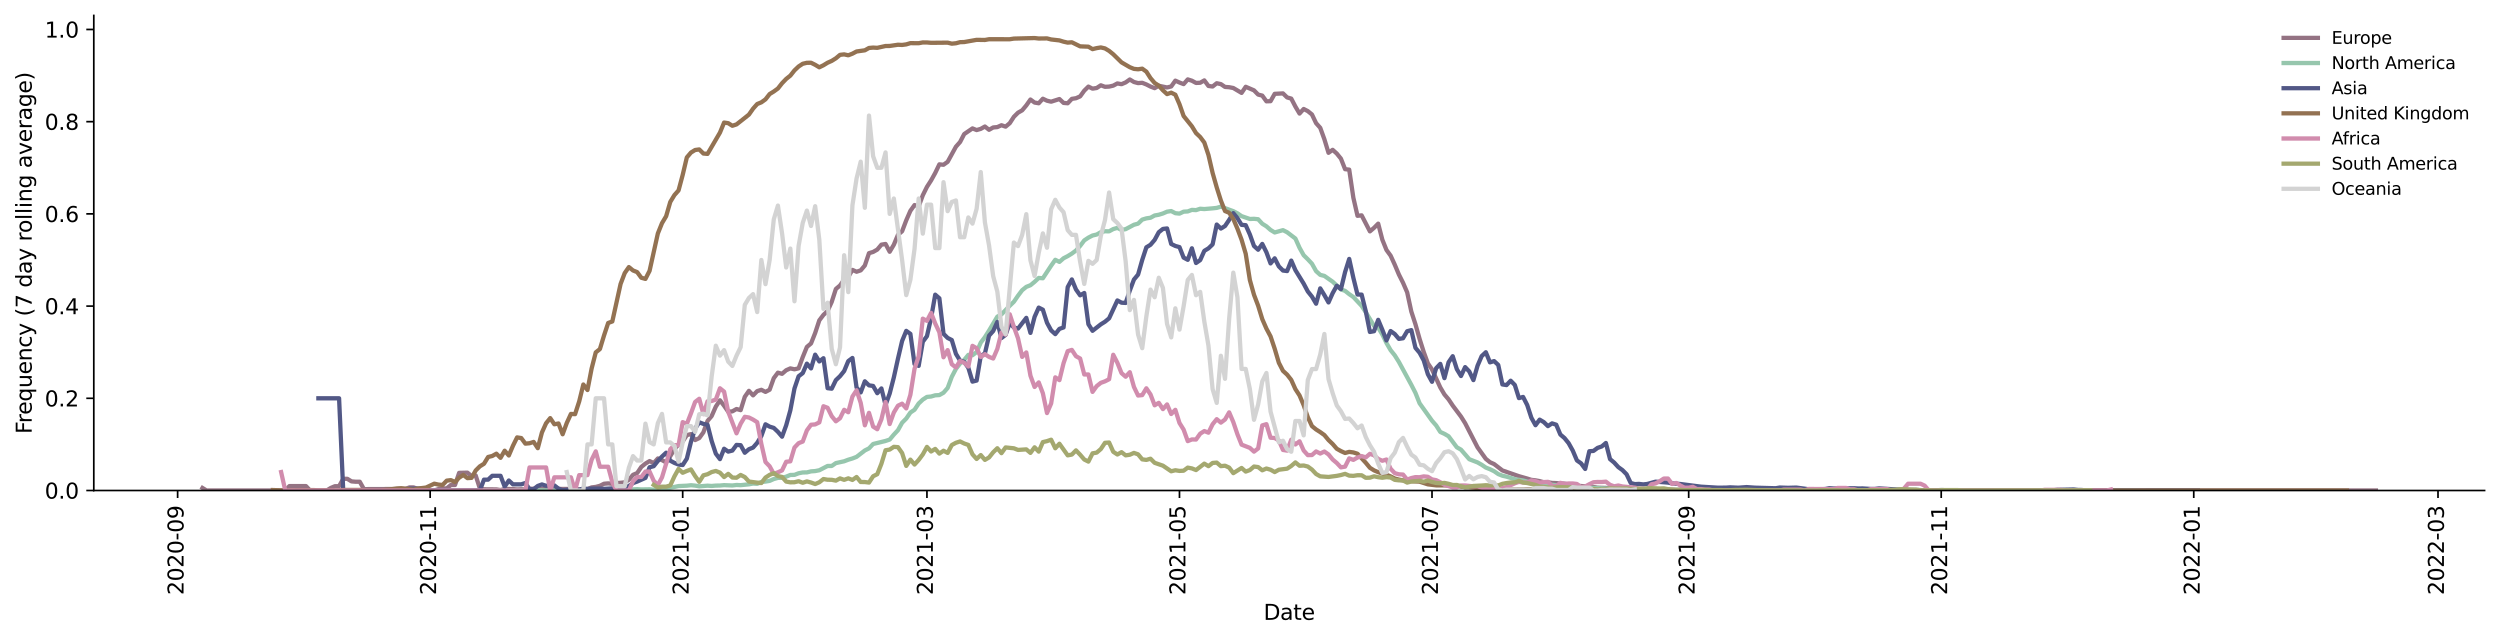 <?xml version="1.0" encoding="utf-8" standalone="no"?>
<!DOCTYPE svg PUBLIC "-//W3C//DTD SVG 1.1//EN"
  "http://www.w3.org/Graphics/SVG/1.1/DTD/svg11.dtd">
<svg xmlns:xlink="http://www.w3.org/1999/xlink" width="1166.981pt" height="298.621pt" viewBox="0 0 1166.981 298.621" xmlns="http://www.w3.org/2000/svg" version="1.1">
 <defs>
  <style type="text/css">*{stroke-linejoin: round; stroke-linecap: butt}</style>
 </defs>
 <g id="figure_1">
  <g id="patch_1">
   <path d="M 0 298.621 
L 1166.981 298.621 
L 1166.981 0 
L 0 0 
z
" style="fill: #ffffff"/>
  </g>
  <g id="axes_1">
   <g id="patch_2">
    <path d="M 43.781 228.96 
L 1159.781 228.96 
L 1159.781 7.2 
L 43.781 7.2 
z
" style="fill: #ffffff"/>
   </g>
   <g id="matplotlib.axis_1">
    <g id="xtick_1">
     <g id="line2d_1">
      <defs>
       <path id="m226808aea2" d="M 0 0 
L 0 3.5 
" style="stroke: #000000; stroke-width: 0.8"/>
      </defs>
      <g>
       <use xlink:href="#m226808aea2" x="82.914" y="228.96" style="stroke: #000000; stroke-width: 0.8"/>
      </g>
     </g>
     <g id="text_1">
      <!-- 2020-09 -->
      <g transform="translate(85.673 277.743)rotate(-90)scale(0.1 -0.1)">
       <defs>
        <path id="DejaVuSans-32" d="M 1228 531 
L 3431 531 
L 3431 0 
L 469 0 
L 469 531 
Q 828 903 1448 1529 
Q 2069 2156 2228 2338 
Q 2531 2678 2651 2914 
Q 2772 3150 2772 3378 
Q 2772 3750 2511 3984 
Q 2250 4219 1831 4219 
Q 1534 4219 1204 4116 
Q 875 4013 500 3803 
L 500 4441 
Q 881 4594 1212 4672 
Q 1544 4750 1819 4750 
Q 2544 4750 2975 4387 
Q 3406 4025 3406 3419 
Q 3406 3131 3298 2873 
Q 3191 2616 2906 2266 
Q 2828 2175 2409 1742 
Q 1991 1309 1228 531 
z
" transform="scale(0.016)"/>
        <path id="DejaVuSans-30" d="M 2034 4250 
Q 1547 4250 1301 3770 
Q 1056 3291 1056 2328 
Q 1056 1369 1301 889 
Q 1547 409 2034 409 
Q 2525 409 2770 889 
Q 3016 1369 3016 2328 
Q 3016 3291 2770 3770 
Q 2525 4250 2034 4250 
z
M 2034 4750 
Q 2819 4750 3233 4129 
Q 3647 3509 3647 2328 
Q 3647 1150 3233 529 
Q 2819 -91 2034 -91 
Q 1250 -91 836 529 
Q 422 1150 422 2328 
Q 422 3509 836 4129 
Q 1250 4750 2034 4750 
z
" transform="scale(0.016)"/>
        <path id="DejaVuSans-2d" d="M 313 2009 
L 1997 2009 
L 1997 1497 
L 313 1497 
L 313 2009 
z
" transform="scale(0.016)"/>
        <path id="DejaVuSans-39" d="M 703 97 
L 703 672 
Q 941 559 1184 500 
Q 1428 441 1663 441 
Q 2288 441 2617 861 
Q 2947 1281 2994 2138 
Q 2813 1869 2534 1725 
Q 2256 1581 1919 1581 
Q 1219 1581 811 2004 
Q 403 2428 403 3163 
Q 403 3881 828 4315 
Q 1253 4750 1959 4750 
Q 2769 4750 3195 4129 
Q 3622 3509 3622 2328 
Q 3622 1225 3098 567 
Q 2575 -91 1691 -91 
Q 1453 -91 1209 -44 
Q 966 3 703 97 
z
M 1959 2075 
Q 2384 2075 2632 2365 
Q 2881 2656 2881 3163 
Q 2881 3666 2632 3958 
Q 2384 4250 1959 4250 
Q 1534 4250 1286 3958 
Q 1038 3666 1038 3163 
Q 1038 2656 1286 2365 
Q 1534 2075 1959 2075 
z
" transform="scale(0.016)"/>
       </defs>
       <use xlink:href="#DejaVuSans-32"/>
       <use xlink:href="#DejaVuSans-30" x="63.623"/>
       <use xlink:href="#DejaVuSans-32" x="127.246"/>
       <use xlink:href="#DejaVuSans-30" x="190.869"/>
       <use xlink:href="#DejaVuSans-2d" x="254.492"/>
       <use xlink:href="#DejaVuSans-30" x="290.576"/>
       <use xlink:href="#DejaVuSans-39" x="354.199"/>
      </g>
     </g>
    </g>
    <g id="xtick_2">
     <g id="line2d_2">
      <g>
       <use xlink:href="#m226808aea2" x="200.794" y="228.96" style="stroke: #000000; stroke-width: 0.8"/>
      </g>
     </g>
     <g id="text_2">
      <!-- 2020-11 -->
      <g transform="translate(203.554 277.743)rotate(-90)scale(0.1 -0.1)">
       <defs>
        <path id="DejaVuSans-31" d="M 794 531 
L 1825 531 
L 1825 4091 
L 703 3866 
L 703 4441 
L 1819 4666 
L 2450 4666 
L 2450 531 
L 3481 531 
L 3481 0 
L 794 0 
L 794 531 
z
" transform="scale(0.016)"/>
       </defs>
       <use xlink:href="#DejaVuSans-32"/>
       <use xlink:href="#DejaVuSans-30" x="63.623"/>
       <use xlink:href="#DejaVuSans-32" x="127.246"/>
       <use xlink:href="#DejaVuSans-30" x="190.869"/>
       <use xlink:href="#DejaVuSans-2d" x="254.492"/>
       <use xlink:href="#DejaVuSans-31" x="290.576"/>
       <use xlink:href="#DejaVuSans-31" x="354.199"/>
      </g>
     </g>
    </g>
    <g id="xtick_3">
     <g id="line2d_3">
      <g>
       <use xlink:href="#m226808aea2" x="318.675" y="228.96" style="stroke: #000000; stroke-width: 0.8"/>
      </g>
     </g>
     <g id="text_3">
      <!-- 2021-01 -->
      <g transform="translate(321.434 277.743)rotate(-90)scale(0.1 -0.1)">
       <use xlink:href="#DejaVuSans-32"/>
       <use xlink:href="#DejaVuSans-30" x="63.623"/>
       <use xlink:href="#DejaVuSans-32" x="127.246"/>
       <use xlink:href="#DejaVuSans-31" x="190.869"/>
       <use xlink:href="#DejaVuSans-2d" x="254.492"/>
       <use xlink:href="#DejaVuSans-30" x="290.576"/>
       <use xlink:href="#DejaVuSans-31" x="354.199"/>
      </g>
     </g>
    </g>
    <g id="xtick_4">
     <g id="line2d_4">
      <g>
       <use xlink:href="#m226808aea2" x="432.69" y="228.96" style="stroke: #000000; stroke-width: 0.8"/>
      </g>
     </g>
     <g id="text_4">
      <!-- 2021-03 -->
      <g transform="translate(435.45 277.743)rotate(-90)scale(0.1 -0.1)">
       <defs>
        <path id="DejaVuSans-33" d="M 2597 2516 
Q 3050 2419 3304 2112 
Q 3559 1806 3559 1356 
Q 3559 666 3084 287 
Q 2609 -91 1734 -91 
Q 1441 -91 1130 -33 
Q 819 25 488 141 
L 488 750 
Q 750 597 1062 519 
Q 1375 441 1716 441 
Q 2309 441 2620 675 
Q 2931 909 2931 1356 
Q 2931 1769 2642 2001 
Q 2353 2234 1838 2234 
L 1294 2234 
L 1294 2753 
L 1863 2753 
Q 2328 2753 2575 2939 
Q 2822 3125 2822 3475 
Q 2822 3834 2567 4026 
Q 2313 4219 1838 4219 
Q 1578 4219 1281 4162 
Q 984 4106 628 3988 
L 628 4550 
Q 988 4650 1302 4700 
Q 1616 4750 1894 4750 
Q 2613 4750 3031 4423 
Q 3450 4097 3450 3541 
Q 3450 3153 3228 2886 
Q 3006 2619 2597 2516 
z
" transform="scale(0.016)"/>
       </defs>
       <use xlink:href="#DejaVuSans-32"/>
       <use xlink:href="#DejaVuSans-30" x="63.623"/>
       <use xlink:href="#DejaVuSans-32" x="127.246"/>
       <use xlink:href="#DejaVuSans-31" x="190.869"/>
       <use xlink:href="#DejaVuSans-2d" x="254.492"/>
       <use xlink:href="#DejaVuSans-30" x="290.576"/>
       <use xlink:href="#DejaVuSans-33" x="354.199"/>
      </g>
     </g>
    </g>
    <g id="xtick_5">
     <g id="line2d_5">
      <g>
       <use xlink:href="#m226808aea2" x="550.571" y="228.96" style="stroke: #000000; stroke-width: 0.8"/>
      </g>
     </g>
     <g id="text_5">
      <!-- 2021-05 -->
      <g transform="translate(553.33 277.743)rotate(-90)scale(0.1 -0.1)">
       <defs>
        <path id="DejaVuSans-35" d="M 691 4666 
L 3169 4666 
L 3169 4134 
L 1269 4134 
L 1269 2991 
Q 1406 3038 1543 3061 
Q 1681 3084 1819 3084 
Q 2600 3084 3056 2656 
Q 3513 2228 3513 1497 
Q 3513 744 3044 326 
Q 2575 -91 1722 -91 
Q 1428 -91 1123 -41 
Q 819 9 494 109 
L 494 744 
Q 775 591 1075 516 
Q 1375 441 1709 441 
Q 2250 441 2565 725 
Q 2881 1009 2881 1497 
Q 2881 1984 2565 2268 
Q 2250 2553 1709 2553 
Q 1456 2553 1204 2497 
Q 953 2441 691 2322 
L 691 4666 
z
" transform="scale(0.016)"/>
       </defs>
       <use xlink:href="#DejaVuSans-32"/>
       <use xlink:href="#DejaVuSans-30" x="63.623"/>
       <use xlink:href="#DejaVuSans-32" x="127.246"/>
       <use xlink:href="#DejaVuSans-31" x="190.869"/>
       <use xlink:href="#DejaVuSans-2d" x="254.492"/>
       <use xlink:href="#DejaVuSans-30" x="290.576"/>
       <use xlink:href="#DejaVuSans-35" x="354.199"/>
      </g>
     </g>
    </g>
    <g id="xtick_6">
     <g id="line2d_6">
      <g>
       <use xlink:href="#m226808aea2" x="668.451" y="228.96" style="stroke: #000000; stroke-width: 0.8"/>
      </g>
     </g>
     <g id="text_6">
      <!-- 2021-07 -->
      <g transform="translate(671.211 277.743)rotate(-90)scale(0.1 -0.1)">
       <defs>
        <path id="DejaVuSans-37" d="M 525 4666 
L 3525 4666 
L 3525 4397 
L 1831 0 
L 1172 0 
L 2766 4134 
L 525 4134 
L 525 4666 
z
" transform="scale(0.016)"/>
       </defs>
       <use xlink:href="#DejaVuSans-32"/>
       <use xlink:href="#DejaVuSans-30" x="63.623"/>
       <use xlink:href="#DejaVuSans-32" x="127.246"/>
       <use xlink:href="#DejaVuSans-31" x="190.869"/>
       <use xlink:href="#DejaVuSans-2d" x="254.492"/>
       <use xlink:href="#DejaVuSans-30" x="290.576"/>
       <use xlink:href="#DejaVuSans-37" x="354.199"/>
      </g>
     </g>
    </g>
    <g id="xtick_7">
     <g id="line2d_7">
      <g>
       <use xlink:href="#m226808aea2" x="788.264" y="228.96" style="stroke: #000000; stroke-width: 0.8"/>
      </g>
     </g>
     <g id="text_7">
      <!-- 2021-09 -->
      <g transform="translate(791.024 277.743)rotate(-90)scale(0.1 -0.1)">
       <use xlink:href="#DejaVuSans-32"/>
       <use xlink:href="#DejaVuSans-30" x="63.623"/>
       <use xlink:href="#DejaVuSans-32" x="127.246"/>
       <use xlink:href="#DejaVuSans-31" x="190.869"/>
       <use xlink:href="#DejaVuSans-2d" x="254.492"/>
       <use xlink:href="#DejaVuSans-30" x="290.576"/>
       <use xlink:href="#DejaVuSans-39" x="354.199"/>
      </g>
     </g>
    </g>
    <g id="xtick_8">
     <g id="line2d_8">
      <g>
       <use xlink:href="#m226808aea2" x="906.145" y="228.96" style="stroke: #000000; stroke-width: 0.8"/>
      </g>
     </g>
     <g id="text_8">
      <!-- 2021-11 -->
      <g transform="translate(908.904 277.743)rotate(-90)scale(0.1 -0.1)">
       <use xlink:href="#DejaVuSans-32"/>
       <use xlink:href="#DejaVuSans-30" x="63.623"/>
       <use xlink:href="#DejaVuSans-32" x="127.246"/>
       <use xlink:href="#DejaVuSans-31" x="190.869"/>
       <use xlink:href="#DejaVuSans-2d" x="254.492"/>
       <use xlink:href="#DejaVuSans-31" x="290.576"/>
       <use xlink:href="#DejaVuSans-31" x="354.199"/>
      </g>
     </g>
    </g>
    <g id="xtick_9">
     <g id="line2d_9">
      <g>
       <use xlink:href="#m226808aea2" x="1024.025" y="228.96" style="stroke: #000000; stroke-width: 0.8"/>
      </g>
     </g>
     <g id="text_9">
      <!-- 2022-01 -->
      <g transform="translate(1026.785 277.743)rotate(-90)scale(0.1 -0.1)">
       <use xlink:href="#DejaVuSans-32"/>
       <use xlink:href="#DejaVuSans-30" x="63.623"/>
       <use xlink:href="#DejaVuSans-32" x="127.246"/>
       <use xlink:href="#DejaVuSans-32" x="190.869"/>
       <use xlink:href="#DejaVuSans-2d" x="254.492"/>
       <use xlink:href="#DejaVuSans-30" x="290.576"/>
       <use xlink:href="#DejaVuSans-31" x="354.199"/>
      </g>
     </g>
    </g>
    <g id="xtick_10">
     <g id="line2d_10">
      <g>
       <use xlink:href="#m226808aea2" x="1138.041" y="228.96" style="stroke: #000000; stroke-width: 0.8"/>
      </g>
     </g>
     <g id="text_10">
      <!-- 2022-03 -->
      <g transform="translate(1140.8 277.743)rotate(-90)scale(0.1 -0.1)">
       <use xlink:href="#DejaVuSans-32"/>
       <use xlink:href="#DejaVuSans-30" x="63.623"/>
       <use xlink:href="#DejaVuSans-32" x="127.246"/>
       <use xlink:href="#DejaVuSans-32" x="190.869"/>
       <use xlink:href="#DejaVuSans-2d" x="254.492"/>
       <use xlink:href="#DejaVuSans-30" x="290.576"/>
       <use xlink:href="#DejaVuSans-33" x="354.199"/>
      </g>
     </g>
    </g>
    <g id="text_11">
     <!-- Date -->
     <g transform="translate(589.83 289.341)scale(0.1 -0.1)">
      <defs>
       <path id="DejaVuSans-44" d="M 1259 4147 
L 1259 519 
L 2022 519 
Q 2988 519 3436 956 
Q 3884 1394 3884 2338 
Q 3884 3275 3436 3711 
Q 2988 4147 2022 4147 
L 1259 4147 
z
M 628 4666 
L 1925 4666 
Q 3281 4666 3915 4102 
Q 4550 3538 4550 2338 
Q 4550 1131 3912 565 
Q 3275 0 1925 0 
L 628 0 
L 628 4666 
z
" transform="scale(0.016)"/>
       <path id="DejaVuSans-61" d="M 2194 1759 
Q 1497 1759 1228 1600 
Q 959 1441 959 1056 
Q 959 750 1161 570 
Q 1363 391 1709 391 
Q 2188 391 2477 730 
Q 2766 1069 2766 1631 
L 2766 1759 
L 2194 1759 
z
M 3341 1997 
L 3341 0 
L 2766 0 
L 2766 531 
Q 2569 213 2275 61 
Q 1981 -91 1556 -91 
Q 1019 -91 701 211 
Q 384 513 384 1019 
Q 384 1609 779 1909 
Q 1175 2209 1959 2209 
L 2766 2209 
L 2766 2266 
Q 2766 2663 2505 2880 
Q 2244 3097 1772 3097 
Q 1472 3097 1187 3025 
Q 903 2953 641 2809 
L 641 3341 
Q 956 3463 1253 3523 
Q 1550 3584 1831 3584 
Q 2591 3584 2966 3190 
Q 3341 2797 3341 1997 
z
" transform="scale(0.016)"/>
       <path id="DejaVuSans-74" d="M 1172 4494 
L 1172 3500 
L 2356 3500 
L 2356 3053 
L 1172 3053 
L 1172 1153 
Q 1172 725 1289 603 
Q 1406 481 1766 481 
L 2356 481 
L 2356 0 
L 1766 0 
Q 1100 0 847 248 
Q 594 497 594 1153 
L 594 3053 
L 172 3053 
L 172 3500 
L 594 3500 
L 594 4494 
L 1172 4494 
z
" transform="scale(0.016)"/>
       <path id="DejaVuSans-65" d="M 3597 1894 
L 3597 1613 
L 953 1613 
Q 991 1019 1311 708 
Q 1631 397 2203 397 
Q 2534 397 2845 478 
Q 3156 559 3463 722 
L 3463 178 
Q 3153 47 2828 -22 
Q 2503 -91 2169 -91 
Q 1331 -91 842 396 
Q 353 884 353 1716 
Q 353 2575 817 3079 
Q 1281 3584 2069 3584 
Q 2775 3584 3186 3129 
Q 3597 2675 3597 1894 
z
M 3022 2063 
Q 3016 2534 2758 2815 
Q 2500 3097 2075 3097 
Q 1594 3097 1305 2825 
Q 1016 2553 972 2059 
L 3022 2063 
z
" transform="scale(0.016)"/>
      </defs>
      <use xlink:href="#DejaVuSans-44"/>
      <use xlink:href="#DejaVuSans-61" x="77.002"/>
      <use xlink:href="#DejaVuSans-74" x="138.281"/>
      <use xlink:href="#DejaVuSans-65" x="177.49"/>
     </g>
    </g>
   </g>
   <g id="matplotlib.axis_2">
    <g id="ytick_1">
     <g id="line2d_11">
      <defs>
       <path id="m9854e61102" d="M 0 0 
L -3.5 0 
" style="stroke: #000000; stroke-width: 0.8"/>
      </defs>
      <g>
       <use xlink:href="#m9854e61102" x="43.781" y="228.96" style="stroke: #000000; stroke-width: 0.8"/>
      </g>
     </g>
     <g id="text_12">
      <!-- 0.0 -->
      <g transform="translate(20.878 232.759)scale(0.1 -0.1)">
       <defs>
        <path id="DejaVuSans-2e" d="M 684 794 
L 1344 794 
L 1344 0 
L 684 0 
L 684 794 
z
" transform="scale(0.016)"/>
       </defs>
       <use xlink:href="#DejaVuSans-30"/>
       <use xlink:href="#DejaVuSans-2e" x="63.623"/>
       <use xlink:href="#DejaVuSans-30" x="95.41"/>
      </g>
     </g>
    </g>
    <g id="ytick_2">
     <g id="line2d_12">
      <g>
       <use xlink:href="#m9854e61102" x="43.781" y="185.92" style="stroke: #000000; stroke-width: 0.8"/>
      </g>
     </g>
     <g id="text_13">
      <!-- 0.2 -->
      <g transform="translate(20.878 189.72)scale(0.1 -0.1)">
       <use xlink:href="#DejaVuSans-30"/>
       <use xlink:href="#DejaVuSans-2e" x="63.623"/>
       <use xlink:href="#DejaVuSans-32" x="95.41"/>
      </g>
     </g>
    </g>
    <g id="ytick_3">
     <g id="line2d_13">
      <g>
       <use xlink:href="#m9854e61102" x="43.781" y="142.881" style="stroke: #000000; stroke-width: 0.8"/>
      </g>
     </g>
     <g id="text_14">
      <!-- 0.4 -->
      <g transform="translate(20.878 146.68)scale(0.1 -0.1)">
       <defs>
        <path id="DejaVuSans-34" d="M 2419 4116 
L 825 1625 
L 2419 1625 
L 2419 4116 
z
M 2253 4666 
L 3047 4666 
L 3047 1625 
L 3713 1625 
L 3713 1100 
L 3047 1100 
L 3047 0 
L 2419 0 
L 2419 1100 
L 313 1100 
L 313 1709 
L 2253 4666 
z
" transform="scale(0.016)"/>
       </defs>
       <use xlink:href="#DejaVuSans-30"/>
       <use xlink:href="#DejaVuSans-2e" x="63.623"/>
       <use xlink:href="#DejaVuSans-34" x="95.41"/>
      </g>
     </g>
    </g>
    <g id="ytick_4">
     <g id="line2d_14">
      <g>
       <use xlink:href="#m9854e61102" x="43.781" y="99.841" style="stroke: #000000; stroke-width: 0.8"/>
      </g>
     </g>
     <g id="text_15">
      <!-- 0.6 -->
      <g transform="translate(20.878 103.64)scale(0.1 -0.1)">
       <defs>
        <path id="DejaVuSans-36" d="M 2113 2584 
Q 1688 2584 1439 2293 
Q 1191 2003 1191 1497 
Q 1191 994 1439 701 
Q 1688 409 2113 409 
Q 2538 409 2786 701 
Q 3034 994 3034 1497 
Q 3034 2003 2786 2293 
Q 2538 2584 2113 2584 
z
M 3366 4563 
L 3366 3988 
Q 3128 4100 2886 4159 
Q 2644 4219 2406 4219 
Q 1781 4219 1451 3797 
Q 1122 3375 1075 2522 
Q 1259 2794 1537 2939 
Q 1816 3084 2150 3084 
Q 2853 3084 3261 2657 
Q 3669 2231 3669 1497 
Q 3669 778 3244 343 
Q 2819 -91 2113 -91 
Q 1303 -91 875 529 
Q 447 1150 447 2328 
Q 447 3434 972 4092 
Q 1497 4750 2381 4750 
Q 2619 4750 2861 4703 
Q 3103 4656 3366 4563 
z
" transform="scale(0.016)"/>
       </defs>
       <use xlink:href="#DejaVuSans-30"/>
       <use xlink:href="#DejaVuSans-2e" x="63.623"/>
       <use xlink:href="#DejaVuSans-36" x="95.41"/>
      </g>
     </g>
    </g>
    <g id="ytick_5">
     <g id="line2d_15">
      <g>
       <use xlink:href="#m9854e61102" x="43.781" y="56.801" style="stroke: #000000; stroke-width: 0.8"/>
      </g>
     </g>
     <g id="text_16">
      <!-- 0.8 -->
      <g transform="translate(20.878 60.6)scale(0.1 -0.1)">
       <defs>
        <path id="DejaVuSans-38" d="M 2034 2216 
Q 1584 2216 1326 1975 
Q 1069 1734 1069 1313 
Q 1069 891 1326 650 
Q 1584 409 2034 409 
Q 2484 409 2743 651 
Q 3003 894 3003 1313 
Q 3003 1734 2745 1975 
Q 2488 2216 2034 2216 
z
M 1403 2484 
Q 997 2584 770 2862 
Q 544 3141 544 3541 
Q 544 4100 942 4425 
Q 1341 4750 2034 4750 
Q 2731 4750 3128 4425 
Q 3525 4100 3525 3541 
Q 3525 3141 3298 2862 
Q 3072 2584 2669 2484 
Q 3125 2378 3379 2068 
Q 3634 1759 3634 1313 
Q 3634 634 3220 271 
Q 2806 -91 2034 -91 
Q 1263 -91 848 271 
Q 434 634 434 1313 
Q 434 1759 690 2068 
Q 947 2378 1403 2484 
z
M 1172 3481 
Q 1172 3119 1398 2916 
Q 1625 2713 2034 2713 
Q 2441 2713 2670 2916 
Q 2900 3119 2900 3481 
Q 2900 3844 2670 4047 
Q 2441 4250 2034 4250 
Q 1625 4250 1398 4047 
Q 1172 3844 1172 3481 
z
" transform="scale(0.016)"/>
       </defs>
       <use xlink:href="#DejaVuSans-30"/>
       <use xlink:href="#DejaVuSans-2e" x="63.623"/>
       <use xlink:href="#DejaVuSans-38" x="95.41"/>
      </g>
     </g>
    </g>
    <g id="ytick_6">
     <g id="line2d_16">
      <g>
       <use xlink:href="#m9854e61102" x="43.781" y="13.761" style="stroke: #000000; stroke-width: 0.8"/>
      </g>
     </g>
     <g id="text_17">
      <!-- 1.0 -->
      <g transform="translate(20.878 17.561)scale(0.1 -0.1)">
       <use xlink:href="#DejaVuSans-31"/>
       <use xlink:href="#DejaVuSans-2e" x="63.623"/>
       <use xlink:href="#DejaVuSans-30" x="95.41"/>
      </g>
     </g>
    </g>
    <g id="text_18">
     <!-- Frequency (7 day rolling average) -->
     <g transform="translate(14.798 202.529)rotate(-90)scale(0.1 -0.1)">
      <defs>
       <path id="DejaVuSans-46" d="M 628 4666 
L 3309 4666 
L 3309 4134 
L 1259 4134 
L 1259 2759 
L 3109 2759 
L 3109 2228 
L 1259 2228 
L 1259 0 
L 628 0 
L 628 4666 
z
" transform="scale(0.016)"/>
       <path id="DejaVuSans-72" d="M 2631 2963 
Q 2534 3019 2420 3045 
Q 2306 3072 2169 3072 
Q 1681 3072 1420 2755 
Q 1159 2438 1159 1844 
L 1159 0 
L 581 0 
L 581 3500 
L 1159 3500 
L 1159 2956 
Q 1341 3275 1631 3429 
Q 1922 3584 2338 3584 
Q 2397 3584 2469 3576 
Q 2541 3569 2628 3553 
L 2631 2963 
z
" transform="scale(0.016)"/>
       <path id="DejaVuSans-71" d="M 947 1747 
Q 947 1113 1208 752 
Q 1469 391 1925 391 
Q 2381 391 2643 752 
Q 2906 1113 2906 1747 
Q 2906 2381 2643 2742 
Q 2381 3103 1925 3103 
Q 1469 3103 1208 2742 
Q 947 2381 947 1747 
z
M 2906 525 
Q 2725 213 2448 61 
Q 2172 -91 1784 -91 
Q 1150 -91 751 415 
Q 353 922 353 1747 
Q 353 2572 751 3078 
Q 1150 3584 1784 3584 
Q 2172 3584 2448 3432 
Q 2725 3281 2906 2969 
L 2906 3500 
L 3481 3500 
L 3481 -1331 
L 2906 -1331 
L 2906 525 
z
" transform="scale(0.016)"/>
       <path id="DejaVuSans-75" d="M 544 1381 
L 544 3500 
L 1119 3500 
L 1119 1403 
Q 1119 906 1312 657 
Q 1506 409 1894 409 
Q 2359 409 2629 706 
Q 2900 1003 2900 1516 
L 2900 3500 
L 3475 3500 
L 3475 0 
L 2900 0 
L 2900 538 
Q 2691 219 2414 64 
Q 2138 -91 1772 -91 
Q 1169 -91 856 284 
Q 544 659 544 1381 
z
M 1991 3584 
L 1991 3584 
z
" transform="scale(0.016)"/>
       <path id="DejaVuSans-6e" d="M 3513 2113 
L 3513 0 
L 2938 0 
L 2938 2094 
Q 2938 2591 2744 2837 
Q 2550 3084 2163 3084 
Q 1697 3084 1428 2787 
Q 1159 2491 1159 1978 
L 1159 0 
L 581 0 
L 581 3500 
L 1159 3500 
L 1159 2956 
Q 1366 3272 1645 3428 
Q 1925 3584 2291 3584 
Q 2894 3584 3203 3211 
Q 3513 2838 3513 2113 
z
" transform="scale(0.016)"/>
       <path id="DejaVuSans-63" d="M 3122 3366 
L 3122 2828 
Q 2878 2963 2633 3030 
Q 2388 3097 2138 3097 
Q 1578 3097 1268 2742 
Q 959 2388 959 1747 
Q 959 1106 1268 751 
Q 1578 397 2138 397 
Q 2388 397 2633 464 
Q 2878 531 3122 666 
L 3122 134 
Q 2881 22 2623 -34 
Q 2366 -91 2075 -91 
Q 1284 -91 818 406 
Q 353 903 353 1747 
Q 353 2603 823 3093 
Q 1294 3584 2113 3584 
Q 2378 3584 2631 3529 
Q 2884 3475 3122 3366 
z
" transform="scale(0.016)"/>
       <path id="DejaVuSans-79" d="M 2059 -325 
Q 1816 -950 1584 -1140 
Q 1353 -1331 966 -1331 
L 506 -1331 
L 506 -850 
L 844 -850 
Q 1081 -850 1212 -737 
Q 1344 -625 1503 -206 
L 1606 56 
L 191 3500 
L 800 3500 
L 1894 763 
L 2988 3500 
L 3597 3500 
L 2059 -325 
z
" transform="scale(0.016)"/>
       <path id="DejaVuSans-20" transform="scale(0.016)"/>
       <path id="DejaVuSans-28" d="M 1984 4856 
Q 1566 4138 1362 3434 
Q 1159 2731 1159 2009 
Q 1159 1288 1364 580 
Q 1569 -128 1984 -844 
L 1484 -844 
Q 1016 -109 783 600 
Q 550 1309 550 2009 
Q 550 2706 781 3412 
Q 1013 4119 1484 4856 
L 1984 4856 
z
" transform="scale(0.016)"/>
       <path id="DejaVuSans-64" d="M 2906 2969 
L 2906 4863 
L 3481 4863 
L 3481 0 
L 2906 0 
L 2906 525 
Q 2725 213 2448 61 
Q 2172 -91 1784 -91 
Q 1150 -91 751 415 
Q 353 922 353 1747 
Q 353 2572 751 3078 
Q 1150 3584 1784 3584 
Q 2172 3584 2448 3432 
Q 2725 3281 2906 2969 
z
M 947 1747 
Q 947 1113 1208 752 
Q 1469 391 1925 391 
Q 2381 391 2643 752 
Q 2906 1113 2906 1747 
Q 2906 2381 2643 2742 
Q 2381 3103 1925 3103 
Q 1469 3103 1208 2742 
Q 947 2381 947 1747 
z
" transform="scale(0.016)"/>
       <path id="DejaVuSans-6f" d="M 1959 3097 
Q 1497 3097 1228 2736 
Q 959 2375 959 1747 
Q 959 1119 1226 758 
Q 1494 397 1959 397 
Q 2419 397 2687 759 
Q 2956 1122 2956 1747 
Q 2956 2369 2687 2733 
Q 2419 3097 1959 3097 
z
M 1959 3584 
Q 2709 3584 3137 3096 
Q 3566 2609 3566 1747 
Q 3566 888 3137 398 
Q 2709 -91 1959 -91 
Q 1206 -91 779 398 
Q 353 888 353 1747 
Q 353 2609 779 3096 
Q 1206 3584 1959 3584 
z
" transform="scale(0.016)"/>
       <path id="DejaVuSans-6c" d="M 603 4863 
L 1178 4863 
L 1178 0 
L 603 0 
L 603 4863 
z
" transform="scale(0.016)"/>
       <path id="DejaVuSans-69" d="M 603 3500 
L 1178 3500 
L 1178 0 
L 603 0 
L 603 3500 
z
M 603 4863 
L 1178 4863 
L 1178 4134 
L 603 4134 
L 603 4863 
z
" transform="scale(0.016)"/>
       <path id="DejaVuSans-67" d="M 2906 1791 
Q 2906 2416 2648 2759 
Q 2391 3103 1925 3103 
Q 1463 3103 1205 2759 
Q 947 2416 947 1791 
Q 947 1169 1205 825 
Q 1463 481 1925 481 
Q 2391 481 2648 825 
Q 2906 1169 2906 1791 
z
M 3481 434 
Q 3481 -459 3084 -895 
Q 2688 -1331 1869 -1331 
Q 1566 -1331 1297 -1286 
Q 1028 -1241 775 -1147 
L 775 -588 
Q 1028 -725 1275 -790 
Q 1522 -856 1778 -856 
Q 2344 -856 2625 -561 
Q 2906 -266 2906 331 
L 2906 616 
Q 2728 306 2450 153 
Q 2172 0 1784 0 
Q 1141 0 747 490 
Q 353 981 353 1791 
Q 353 2603 747 3093 
Q 1141 3584 1784 3584 
Q 2172 3584 2450 3431 
Q 2728 3278 2906 2969 
L 2906 3500 
L 3481 3500 
L 3481 434 
z
" transform="scale(0.016)"/>
       <path id="DejaVuSans-76" d="M 191 3500 
L 800 3500 
L 1894 563 
L 2988 3500 
L 3597 3500 
L 2284 0 
L 1503 0 
L 191 3500 
z
" transform="scale(0.016)"/>
       <path id="DejaVuSans-29" d="M 513 4856 
L 1013 4856 
Q 1481 4119 1714 3412 
Q 1947 2706 1947 2009 
Q 1947 1309 1714 600 
Q 1481 -109 1013 -844 
L 513 -844 
Q 928 -128 1133 580 
Q 1338 1288 1338 2009 
Q 1338 2731 1133 3434 
Q 928 4138 513 4856 
z
" transform="scale(0.016)"/>
      </defs>
      <use xlink:href="#DejaVuSans-46"/>
      <use xlink:href="#DejaVuSans-72" x="50.27"/>
      <use xlink:href="#DejaVuSans-65" x="89.133"/>
      <use xlink:href="#DejaVuSans-71" x="150.656"/>
      <use xlink:href="#DejaVuSans-75" x="214.133"/>
      <use xlink:href="#DejaVuSans-65" x="277.512"/>
      <use xlink:href="#DejaVuSans-6e" x="339.035"/>
      <use xlink:href="#DejaVuSans-63" x="402.414"/>
      <use xlink:href="#DejaVuSans-79" x="457.395"/>
      <use xlink:href="#DejaVuSans-20" x="516.574"/>
      <use xlink:href="#DejaVuSans-28" x="548.361"/>
      <use xlink:href="#DejaVuSans-37" x="587.375"/>
      <use xlink:href="#DejaVuSans-20" x="650.998"/>
      <use xlink:href="#DejaVuSans-64" x="682.785"/>
      <use xlink:href="#DejaVuSans-61" x="746.262"/>
      <use xlink:href="#DejaVuSans-79" x="807.541"/>
      <use xlink:href="#DejaVuSans-20" x="866.721"/>
      <use xlink:href="#DejaVuSans-72" x="898.508"/>
      <use xlink:href="#DejaVuSans-6f" x="937.371"/>
      <use xlink:href="#DejaVuSans-6c" x="998.553"/>
      <use xlink:href="#DejaVuSans-6c" x="1026.336"/>
      <use xlink:href="#DejaVuSans-69" x="1054.119"/>
      <use xlink:href="#DejaVuSans-6e" x="1081.902"/>
      <use xlink:href="#DejaVuSans-67" x="1145.281"/>
      <use xlink:href="#DejaVuSans-20" x="1208.758"/>
      <use xlink:href="#DejaVuSans-61" x="1240.545"/>
      <use xlink:href="#DejaVuSans-76" x="1301.824"/>
      <use xlink:href="#DejaVuSans-65" x="1361.004"/>
      <use xlink:href="#DejaVuSans-72" x="1422.527"/>
      <use xlink:href="#DejaVuSans-61" x="1463.641"/>
      <use xlink:href="#DejaVuSans-67" x="1524.92"/>
      <use xlink:href="#DejaVuSans-65" x="1588.396"/>
      <use xlink:href="#DejaVuSans-29" x="1649.92"/>
     </g>
    </g>
   </g>
   <g id="line2d_17">
    <path d="M 94.509 227.781 
L 96.441 228.96 
L 133.158 228.96 
L 135.09 226.91 
L 142.82 226.91 
L 144.753 228.96 
L 152.483 228.96 
L 154.415 227.764 
L 156.347 226.952 
L 158.28 226.952 
L 160.212 223.509 
L 162.145 223.509 
L 164.077 224.705 
L 166.01 224.874 
L 167.942 224.874 
L 169.875 228.318 
L 189.199 228.243 
L 191.132 227.525 
L 193.064 227.525 
L 194.997 228.243 
L 198.862 228.243 
L 200.794 228.96 
L 202.727 228.96 
L 204.659 228.298 
L 206.592 227.99 
L 208.524 227.99 
L 210.457 226.396 
L 212.389 226.396 
L 214.322 220.729 
L 218.186 220.631 
L 220.119 222.225 
L 222.051 221.961 
L 223.984 227.99 
L 225.916 228.396 
L 231.714 228.45 
L 233.646 228.75 
L 235.579 228.252 
L 239.444 228.294 
L 241.376 228.462 
L 243.309 228.392 
L 245.241 228.493 
L 247.173 228.132 
L 252.971 228.203 
L 256.836 228.529 
L 258.768 228.438 
L 260.701 228.208 
L 266.498 228.26 
L 270.363 228.418 
L 274.228 228.314 
L 276.16 227.519 
L 278.093 227.29 
L 280.025 226.776 
L 281.958 225.807 
L 283.89 225.644 
L 285.823 225.828 
L 287.755 225.472 
L 289.688 225.374 
L 291.62 225.155 
L 293.553 223.964 
L 295.485 221.652 
L 297.418 220.839 
L 299.35 217.972 
L 301.283 216.398 
L 303.215 215.23 
L 305.147 216.167 
L 307.08 214.005 
L 309.012 214.787 
L 310.945 215.856 
L 312.877 212.926 
L 314.81 209.724 
L 316.742 207.423 
L 318.675 206.08 
L 320.607 203.095 
L 322.54 202.638 
L 324.472 205.412 
L 326.405 204.497 
L 328.337 201.804 
L 330.27 196.493 
L 332.202 194.194 
L 334.134 189.799 
L 336.067 186.858 
L 337.999 189.399 
L 339.932 192.196 
L 341.864 192.011 
L 343.797 190.924 
L 345.729 191.444 
L 347.662 185.223 
L 349.594 182.447 
L 351.527 184.548 
L 353.459 182.576 
L 355.392 181.959 
L 357.324 182.936 
L 359.257 181.918 
L 361.189 176.529 
L 363.122 173.961 
L 365.054 174.491 
L 366.986 172.82 
L 368.919 171.964 
L 370.851 172.383 
L 372.784 171.948 
L 374.716 166.683 
L 376.649 161.945 
L 378.581 160.318 
L 380.514 155.43 
L 382.446 149.536 
L 384.379 146.986 
L 386.311 145.169 
L 388.244 140.918 
L 390.176 134.886 
L 392.109 133.263 
L 394.041 130.502 
L 395.973 129.236 
L 397.906 125.984 
L 399.838 126.842 
L 401.771 126.212 
L 403.703 123.928 
L 405.636 118.181 
L 407.568 117.601 
L 409.501 116.503 
L 411.433 114.208 
L 413.366 113.881 
L 415.298 117.513 
L 417.231 114.249 
L 419.163 109.59 
L 421.096 107.948 
L 423.028 102.851 
L 424.96 98.41 
L 426.893 95.723 
L 428.825 96.401 
L 430.758 91.143 
L 432.69 87.236 
L 434.623 84.219 
L 436.555 80.729 
L 438.488 76.72 
L 440.42 76.911 
L 442.353 75.535 
L 446.218 68.477 
L 448.15 66.299 
L 450.083 62.578 
L 453.947 59.943 
L 455.88 60.711 
L 457.812 60.15 
L 459.745 59.059 
L 461.677 60.588 
L 463.61 59.494 
L 465.542 59.321 
L 467.475 58.461 
L 469.407 59.116 
L 471.34 57.506 
L 473.272 54.519 
L 475.205 52.599 
L 477.137 51.502 
L 479.07 49.199 
L 481.002 46.468 
L 482.934 47.874 
L 484.867 48.2 
L 486.799 46.09 
L 488.732 47.011 
L 490.664 47.463 
L 494.529 46.233 
L 496.462 48.039 
L 498.394 48.205 
L 500.327 46.149 
L 502.259 45.848 
L 504.192 44.997 
L 506.124 42.324 
L 508.057 40.429 
L 509.989 41.38 
L 511.922 41.078 
L 513.854 39.814 
L 515.786 40.516 
L 517.719 40.423 
L 519.651 39.977 
L 521.584 38.943 
L 523.516 39.298 
L 525.449 38.471 
L 527.381 37.102 
L 529.314 38.276 
L 531.246 38.793 
L 533.179 38.65 
L 535.111 39.418 
L 537.044 40.407 
L 538.976 41.141 
L 540.909 40.029 
L 544.773 40.832 
L 546.706 40.358 
L 548.638 37.653 
L 550.571 38.517 
L 552.503 39.257 
L 554.436 37.065 
L 556.368 37.677 
L 558.301 38.715 
L 560.233 38.632 
L 562.166 37.53 
L 564.098 40.122 
L 566.031 40.379 
L 567.963 38.856 
L 569.896 39.263 
L 571.828 40.578 
L 573.76 40.709 
L 575.693 41.081 
L 579.558 43.366 
L 581.49 40.515 
L 585.355 42.177 
L 587.288 44.149 
L 589.22 44.629 
L 591.153 47.291 
L 593.085 47.229 
L 595.018 43.8 
L 598.883 43.599 
L 600.815 45.477 
L 602.747 46.027 
L 604.68 49.746 
L 606.612 53.004 
L 608.545 50.872 
L 610.477 51.867 
L 612.41 53.437 
L 614.342 57.496 
L 616.275 59.661 
L 618.207 64.987 
L 620.14 71.326 
L 622.072 69.943 
L 624.005 71.683 
L 625.937 74.071 
L 627.87 78.971 
L 629.802 79.183 
L 631.734 92.288 
L 633.667 100.738 
L 635.599 100.528 
L 639.464 108.005 
L 641.397 106.348 
L 643.329 104.398 
L 645.262 111.887 
L 647.194 116.686 
L 649.127 119.334 
L 651.059 123.554 
L 652.992 128.141 
L 654.924 132 
L 656.857 136.477 
L 658.789 145.416 
L 660.722 151.368 
L 662.654 158.191 
L 664.586 164.3 
L 666.519 169.62 
L 668.451 172.457 
L 672.316 180.858 
L 674.249 184.127 
L 676.181 186.417 
L 678.114 189.312 
L 681.979 194.452 
L 683.911 197.54 
L 689.709 208.83 
L 693.573 214.202 
L 695.506 215.756 
L 697.438 216.623 
L 701.303 219.601 
L 709.033 222.287 
L 712.898 223.385 
L 714.831 223.997 
L 716.763 224.219 
L 718.696 224.578 
L 720.628 225.103 
L 722.56 225.136 
L 724.493 225.426 
L 726.425 225.497 
L 728.358 225.725 
L 730.29 225.764 
L 732.223 226.162 
L 736.088 226.714 
L 743.818 227.322 
L 745.75 227.641 
L 751.547 227.803 
L 763.142 228.484 
L 765.075 228.365 
L 778.602 228.635 
L 830.779 228.932 
L 844.306 228.832 
L 852.036 228.892 
L 859.766 228.92 
L 867.496 228.844 
L 871.36 228.905 
L 875.225 228.59 
L 881.023 228.606 
L 884.888 228.952 
L 1109.054 228.953 
L 1109.054 228.953 
" clip-path="url(#pfe356385bf)" style="fill: none; stroke: #947383; stroke-width: 2; stroke-linecap: square"/>
   </g>
   <g id="line2d_18">
    <path d="M 194.997 228.568 
L 196.929 228.844 
L 202.727 228.844 
L 204.659 228.96 
L 222.051 228.781 
L 223.984 228.924 
L 241.376 228.822 
L 245.241 228.771 
L 247.173 228.727 
L 251.038 228.823 
L 256.836 228.96 
L 266.498 228.937 
L 274.228 228.96 
L 287.755 228.799 
L 289.688 228.638 
L 293.553 228.541 
L 297.418 228.334 
L 299.35 228.462 
L 303.215 228.394 
L 305.147 228.595 
L 307.08 228.253 
L 312.877 227.697 
L 316.742 226.891 
L 320.607 226.713 
L 322.54 226.502 
L 324.472 226.68 
L 326.405 227.02 
L 330.27 226.709 
L 332.202 226.839 
L 334.134 226.668 
L 336.067 226.642 
L 337.999 226.46 
L 341.864 226.618 
L 343.797 226.383 
L 345.729 226.473 
L 349.594 226.075 
L 351.527 225.711 
L 353.459 225.831 
L 355.392 224.989 
L 357.324 224.794 
L 359.257 224.473 
L 361.189 223.612 
L 363.122 223.07 
L 365.054 223.043 
L 366.986 222.5 
L 368.919 221.704 
L 370.851 221.667 
L 372.784 220.918 
L 374.716 220.537 
L 376.649 220.512 
L 378.581 220.03 
L 380.514 219.892 
L 382.446 219.509 
L 386.311 217.51 
L 388.244 217.51 
L 390.176 216.172 
L 394.041 215.324 
L 395.973 214.592 
L 397.906 214.014 
L 399.838 213.255 
L 403.703 210.273 
L 405.636 209.301 
L 407.568 207.253 
L 413.366 205.826 
L 415.298 205.191 
L 417.231 202.879 
L 419.163 200.811 
L 421.096 197.324 
L 423.028 195.381 
L 424.96 192.577 
L 426.893 191.27 
L 428.825 188.35 
L 430.758 186.525 
L 432.69 185.272 
L 434.623 185.091 
L 436.555 184.528 
L 438.488 184.415 
L 440.42 183.327 
L 442.353 181.094 
L 444.285 175.907 
L 446.218 172.197 
L 448.15 169.704 
L 450.083 167.998 
L 452.015 165.649 
L 453.947 165.822 
L 455.88 164.332 
L 457.812 159.914 
L 459.745 157.375 
L 461.677 154.297 
L 465.542 147.803 
L 467.475 146.747 
L 471.34 142.72 
L 473.272 140.851 
L 475.205 138.03 
L 477.137 135.467 
L 479.07 133.907 
L 481.002 133.145 
L 482.934 131.568 
L 484.867 129.743 
L 486.799 129.889 
L 490.664 124.008 
L 492.597 121.274 
L 494.529 122.249 
L 496.462 120.553 
L 498.394 119.557 
L 500.327 118.371 
L 502.259 116.938 
L 504.192 114.785 
L 506.124 112.22 
L 508.057 110.926 
L 509.989 109.933 
L 511.922 109.482 
L 513.854 108.378 
L 515.786 107.954 
L 517.719 107.983 
L 519.651 106.928 
L 521.584 106.365 
L 523.516 107.33 
L 525.449 106.966 
L 529.314 104.918 
L 531.246 104.392 
L 533.179 102.514 
L 535.111 101.931 
L 537.044 101.644 
L 538.976 100.585 
L 540.909 100.24 
L 542.841 99.65 
L 544.773 98.813 
L 546.706 98.523 
L 548.638 99.508 
L 550.571 99.718 
L 552.503 98.81 
L 554.436 98.694 
L 556.368 97.97 
L 558.301 98.081 
L 560.233 97.442 
L 562.166 97.583 
L 566.031 97.251 
L 567.963 97.043 
L 569.896 96.456 
L 575.693 98.57 
L 577.625 99.573 
L 579.558 100.892 
L 583.423 102.216 
L 585.355 102.142 
L 587.288 102.336 
L 589.22 104.44 
L 591.153 105.644 
L 593.085 107.335 
L 595.018 108.513 
L 598.883 107.433 
L 600.815 108.405 
L 604.68 111.342 
L 606.612 115.661 
L 608.545 119.132 
L 610.477 121.036 
L 612.41 123.099 
L 614.342 126.57 
L 616.275 128.306 
L 618.207 128.792 
L 622.072 131.496 
L 625.937 135.086 
L 627.87 135.778 
L 629.802 137.304 
L 631.734 138.647 
L 635.599 142.785 
L 637.532 145.738 
L 641.397 152.129 
L 643.329 152.962 
L 645.262 156.147 
L 647.194 160.125 
L 649.127 163.457 
L 651.059 165.867 
L 652.992 168.95 
L 658.789 179.626 
L 660.722 183.406 
L 662.654 188.255 
L 668.451 196.378 
L 670.384 198.593 
L 672.316 201.633 
L 674.249 202.515 
L 676.181 203.642 
L 680.046 208.799 
L 681.979 209.894 
L 685.844 214.362 
L 689.709 215.855 
L 691.641 216.953 
L 693.573 218.263 
L 695.506 219.028 
L 697.438 219.965 
L 699.371 221.294 
L 701.303 222.061 
L 703.236 222.499 
L 707.101 223.676 
L 710.966 224.291 
L 714.831 225.312 
L 716.763 225.516 
L 720.628 226.13 
L 724.493 226.26 
L 726.425 226.537 
L 738.02 227.494 
L 743.818 227.761 
L 749.615 228.031 
L 780.534 228.743 
L 801.792 228.715 
L 805.657 228.801 
L 815.319 228.89 
L 819.184 228.804 
L 828.846 228.918 
L 848.171 228.952 
L 896.483 228.951 
L 996.971 228.951 
L 996.971 228.951 
" clip-path="url(#pfe356385bf)" style="fill: none; stroke: #96c6ad; stroke-width: 2; stroke-linecap: square"/>
   </g>
   <g id="line2d_19">
    <path d="M 148.618 185.92 
L 158.28 185.92 
L 160.212 228.96 
L 189.199 228.96 
L 191.132 228.116 
L 198.862 228.116 
L 200.794 228.96 
L 223.984 228.96 
L 225.916 223.897 
L 227.849 223.897 
L 229.781 222.103 
L 233.646 222.103 
L 235.579 227.167 
L 237.511 224.297 
L 239.444 226.091 
L 243.309 226.091 
L 245.241 225.467 
L 247.173 228.336 
L 249.106 228.336 
L 251.038 226.826 
L 252.971 226.132 
L 254.903 226.756 
L 256.836 226.756 
L 258.768 226.593 
L 260.701 228.103 
L 262.633 228.797 
L 264.566 228.621 
L 266.498 228.621 
L 268.431 228.784 
L 270.363 228.626 
L 272.296 228.04 
L 274.228 228.216 
L 276.16 228.079 
L 280.025 228.069 
L 281.958 228.194 
L 285.823 227.975 
L 289.688 227.389 
L 291.62 227.583 
L 293.553 226.889 
L 295.485 225.49 
L 297.418 224.796 
L 301.283 223.076 
L 303.215 218.116 
L 305.147 217.611 
L 307.08 215.182 
L 309.012 213.124 
L 310.945 211.326 
L 312.877 215.045 
L 314.81 216.08 
L 316.742 216.854 
L 318.675 217.076 
L 320.607 214.091 
L 322.54 206.252 
L 324.472 200.107 
L 326.405 197.126 
L 328.337 197.866 
L 330.27 198.284 
L 332.202 205.872 
L 334.134 211.748 
L 336.067 214.31 
L 337.999 209.473 
L 339.932 210.805 
L 341.864 210.322 
L 343.797 207.678 
L 345.729 207.809 
L 347.662 211.34 
L 349.594 209.69 
L 351.527 208.917 
L 353.459 206.707 
L 355.392 203.542 
L 357.324 198.066 
L 359.257 199.148 
L 361.189 199.747 
L 363.122 201.578 
L 365.054 203.841 
L 366.986 198.534 
L 368.919 191.555 
L 370.851 181.342 
L 372.784 175.633 
L 374.716 174.171 
L 376.649 169.756 
L 378.581 171.958 
L 380.514 165.564 
L 382.446 168.714 
L 384.379 167.215 
L 386.311 181.198 
L 388.244 181.426 
L 390.176 177.448 
L 392.109 175.607 
L 394.041 173.206 
L 395.973 168.549 
L 397.906 167.105 
L 399.838 180.904 
L 401.771 183.17 
L 403.703 177.997 
L 405.636 179.878 
L 407.568 180.161 
L 409.501 183.535 
L 411.433 181.324 
L 413.366 189.022 
L 415.298 183.704 
L 417.231 176.188 
L 419.163 167.417 
L 421.096 159.167 
L 423.028 154.456 
L 424.96 155.848 
L 426.893 169.928 
L 428.825 170.781 
L 430.758 159.527 
L 432.69 156.928 
L 434.623 148.451 
L 436.555 137.556 
L 438.488 139.241 
L 440.42 155.819 
L 442.353 157.747 
L 444.285 158.722 
L 446.218 165.163 
L 448.15 168.322 
L 450.083 168.913 
L 452.015 171.697 
L 453.947 178.134 
L 455.88 177.641 
L 457.812 166.17 
L 459.745 164.975 
L 461.677 156.688 
L 463.61 154.53 
L 465.542 150.279 
L 467.475 157.786 
L 469.407 156.29 
L 471.34 150.749 
L 473.272 152.869 
L 475.205 153.382 
L 479.07 148.384 
L 481.002 155.389 
L 482.934 147.919 
L 484.867 143.589 
L 486.799 144.572 
L 488.732 150.655 
L 490.664 154.216 
L 492.597 155.965 
L 494.529 153.505 
L 496.462 152.851 
L 498.394 134.018 
L 500.327 130.433 
L 502.259 135.116 
L 504.192 137.851 
L 506.124 136.773 
L 508.057 151.34 
L 509.989 154.416 
L 513.854 151.39 
L 515.786 150.191 
L 517.719 148.592 
L 521.584 140.248 
L 523.516 141.289 
L 525.449 141.409 
L 527.381 135.641 
L 529.314 130.487 
L 531.246 128.164 
L 533.179 121.342 
L 535.111 115.447 
L 537.044 114.259 
L 538.976 111.986 
L 540.909 108.398 
L 542.841 106.866 
L 544.773 106.636 
L 546.706 113.875 
L 548.638 114.81 
L 550.571 115.348 
L 552.503 120.247 
L 554.436 121.283 
L 556.368 115.903 
L 558.301 122.76 
L 560.233 121.421 
L 562.166 117.095 
L 564.098 115.929 
L 566.031 114.077 
L 567.963 104.821 
L 569.896 106.685 
L 571.828 105.505 
L 573.76 102.636 
L 575.693 99.488 
L 577.625 101.82 
L 579.558 104.967 
L 581.49 105.109 
L 583.423 109.442 
L 585.355 114.831 
L 587.288 116.565 
L 589.22 113.866 
L 591.153 117.746 
L 593.085 122.966 
L 595.018 120.59 
L 596.95 124.35 
L 598.883 126.29 
L 600.815 126.528 
L 602.747 121.652 
L 604.68 126.11 
L 608.545 132.401 
L 610.477 136.046 
L 612.41 138.456 
L 614.342 141.765 
L 616.275 134.613 
L 618.207 137.753 
L 620.14 141.178 
L 622.072 136.854 
L 624.005 133.396 
L 625.937 134.965 
L 627.87 127.002 
L 629.802 120.873 
L 631.734 129.683 
L 633.667 137.483 
L 635.599 137.517 
L 637.532 145.289 
L 639.464 154.962 
L 641.397 154.604 
L 643.329 149.302 
L 645.262 153.938 
L 647.194 158.918 
L 649.127 154.532 
L 651.059 155.912 
L 652.992 158.192 
L 654.924 157.89 
L 656.857 154.618 
L 658.789 154.099 
L 660.722 162.377 
L 662.654 164.666 
L 664.586 168.251 
L 666.519 174.681 
L 668.451 178.214 
L 670.384 171.873 
L 672.316 169.861 
L 674.249 176.502 
L 676.181 169.103 
L 678.114 166.278 
L 680.046 172.335 
L 681.979 175.522 
L 683.911 171.367 
L 685.844 173.394 
L 687.776 177.427 
L 689.709 170.715 
L 691.641 166.223 
L 693.573 164.427 
L 695.506 169.148 
L 697.438 168.556 
L 699.371 170.351 
L 701.303 179.453 
L 703.236 179.749 
L 705.168 177.723 
L 707.101 179.691 
L 709.033 185.83 
L 710.966 185.29 
L 712.898 189.087 
L 714.831 195.01 
L 716.763 198.479 
L 718.696 195.888 
L 720.628 197.035 
L 722.56 198.908 
L 724.493 197.63 
L 726.425 198.243 
L 728.358 202.833 
L 730.29 204.481 
L 732.223 206.869 
L 734.155 210.346 
L 736.088 214.921 
L 738.02 216.274 
L 739.953 218.898 
L 741.885 210.629 
L 743.818 210.491 
L 745.75 209.066 
L 747.683 208.407 
L 749.615 206.786 
L 751.547 214.309 
L 753.48 215.93 
L 755.412 218.046 
L 757.345 219.44 
L 759.277 221.397 
L 761.21 225.463 
L 763.142 225.988 
L 765.075 225.88 
L 767.007 226.117 
L 768.94 225.917 
L 772.805 224.84 
L 776.67 225.114 
L 778.602 225.275 
L 780.534 225.646 
L 784.399 225.931 
L 794.062 227.179 
L 801.792 227.64 
L 805.657 227.619 
L 807.589 227.489 
L 811.454 227.66 
L 815.319 227.369 
L 819.184 227.641 
L 828.846 227.909 
L 830.779 227.583 
L 834.644 227.711 
L 838.509 227.599 
L 842.373 228.106 
L 844.306 228.397 
L 850.103 228.364 
L 852.036 228.262 
L 853.968 227.877 
L 855.901 228.03 
L 865.563 227.906 
L 867.496 228.026 
L 869.428 227.99 
L 873.293 228.23 
L 875.225 228.222 
L 877.158 227.97 
L 888.753 228.714 
L 894.55 228.71 
L 898.415 228.837 
L 900.347 228.904 
L 904.212 228.811 
L 906.145 228.755 
L 915.807 228.96 
L 919.672 228.874 
L 958.322 228.856 
L 960.254 228.65 
L 967.984 228.479 
L 969.916 228.685 
L 971.849 228.721 
L 973.781 228.96 
L 979.579 228.911 
L 1025.958 228.894 
L 1025.958 228.894 
" clip-path="url(#pfe356385bf)" style="fill: none; stroke: #525886; stroke-width: 2; stroke-linecap: square"/>
   </g>
   <g id="line2d_20">
    <path d="M 127.36 228.744 
L 131.225 228.882 
L 138.955 228.798 
L 146.685 228.769 
L 148.618 228.931 
L 154.415 228.911 
L 158.28 228.911 
L 160.212 228.718 
L 167.942 228.69 
L 169.875 228.884 
L 177.605 228.96 
L 179.537 228.695 
L 181.47 228.547 
L 185.334 227.999 
L 187.267 227.888 
L 193.064 228.566 
L 194.997 228.051 
L 198.862 227.587 
L 202.727 225.778 
L 204.659 226.204 
L 206.592 226.372 
L 208.524 224.363 
L 210.457 224.12 
L 212.389 224.985 
L 214.322 222.985 
L 216.254 221.695 
L 218.186 223.181 
L 220.119 223.059 
L 222.051 219.615 
L 223.984 217.688 
L 225.916 216.488 
L 227.849 213.322 
L 229.781 212.849 
L 231.714 211.778 
L 233.646 213.71 
L 235.579 210.391 
L 237.511 212.621 
L 239.444 208.083 
L 241.376 204.179 
L 243.309 204.476 
L 245.241 207.087 
L 247.173 206.905 
L 249.106 206.294 
L 251.038 209.202 
L 252.971 201.877 
L 254.903 197.578 
L 256.836 195.176 
L 258.768 198.056 
L 260.701 197.673 
L 262.633 202.706 
L 264.566 197.439 
L 266.498 193.219 
L 268.431 193.331 
L 270.363 187.387 
L 272.296 179.485 
L 274.228 182.05 
L 276.16 172.045 
L 278.093 164.491 
L 280.025 162.953 
L 281.958 156.593 
L 283.89 150.763 
L 285.823 150.055 
L 289.688 132.537 
L 291.62 127.462 
L 293.553 124.671 
L 295.485 126.247 
L 297.418 127.016 
L 299.35 129.644 
L 301.283 130.194 
L 303.215 126.43 
L 307.08 108.974 
L 309.012 104.176 
L 310.945 100.929 
L 312.877 94.266 
L 314.81 91.069 
L 316.742 88.883 
L 318.675 81.636 
L 320.607 73.479 
L 322.54 71.205 
L 324.472 70.019 
L 326.405 69.753 
L 328.337 71.665 
L 330.27 71.839 
L 336.067 61.907 
L 337.999 57.212 
L 339.932 57.502 
L 341.864 58.708 
L 343.797 58.075 
L 347.662 55.035 
L 349.594 53.484 
L 351.527 50.725 
L 353.459 48.554 
L 355.392 47.772 
L 357.324 46.375 
L 359.257 43.908 
L 361.189 42.717 
L 363.122 41.308 
L 365.054 38.855 
L 366.986 36.84 
L 368.919 35.303 
L 370.851 32.865 
L 372.784 31.031 
L 374.716 29.765 
L 376.649 29.312 
L 378.581 29.288 
L 380.514 30.251 
L 382.446 31.415 
L 384.379 30.465 
L 386.311 29.282 
L 388.244 28.421 
L 390.176 27.217 
L 392.109 25.603 
L 394.041 25.383 
L 395.973 25.81 
L 397.906 25.052 
L 399.838 24.029 
L 403.703 23.484 
L 405.636 22.392 
L 407.568 22.219 
L 409.501 22.327 
L 413.366 21.474 
L 415.298 21.454 
L 419.163 20.888 
L 421.096 20.979 
L 423.028 20.718 
L 424.96 20.14 
L 428.825 20.171 
L 430.758 19.81 
L 432.69 19.818 
L 434.623 19.989 
L 442.353 19.909 
L 444.285 20.382 
L 446.218 20.194 
L 448.15 19.685 
L 450.083 19.628 
L 453.947 18.943 
L 455.88 18.597 
L 459.745 18.659 
L 461.677 18.311 
L 471.34 18.319 
L 473.272 18.017 
L 482.934 17.76 
L 484.867 17.978 
L 488.732 17.93 
L 490.664 18.423 
L 494.529 18.86 
L 496.462 19.46 
L 498.394 19.888 
L 500.327 19.739 
L 504.192 21.636 
L 508.057 21.789 
L 509.989 22.931 
L 511.922 22.463 
L 513.854 22.147 
L 515.786 22.594 
L 517.719 23.751 
L 519.651 25.328 
L 523.516 29.111 
L 527.381 31.364 
L 529.314 32.149 
L 531.246 32.341 
L 533.179 32.056 
L 535.111 33.443 
L 537.044 36.459 
L 538.976 38.727 
L 540.909 39.995 
L 542.841 42.154 
L 544.773 43.923 
L 546.706 43.256 
L 548.638 44.206 
L 550.571 48.64 
L 552.503 54.159 
L 556.368 58.961 
L 558.301 62.122 
L 560.233 63.957 
L 562.166 66.542 
L 564.098 72.37 
L 566.031 80.705 
L 567.963 87.49 
L 569.896 93.605 
L 571.828 98.517 
L 573.76 99.315 
L 575.693 102.213 
L 577.625 106.751 
L 579.558 111.896 
L 581.49 118.459 
L 583.423 130.716 
L 585.355 137.602 
L 587.288 142.69 
L 589.22 148.973 
L 591.153 153.396 
L 593.085 157.021 
L 595.018 162.792 
L 596.95 169.332 
L 598.883 173.105 
L 600.815 174.88 
L 602.747 177.339 
L 604.68 181.626 
L 606.612 184.592 
L 608.545 189.136 
L 610.477 194.743 
L 612.41 198.901 
L 614.342 200.471 
L 616.275 201.697 
L 618.207 203.087 
L 620.14 205.415 
L 622.072 207.258 
L 624.005 209.485 
L 625.937 210.57 
L 627.87 211.446 
L 629.802 210.93 
L 631.734 211.195 
L 633.667 211.811 
L 637.532 216.025 
L 639.464 218.362 
L 641.397 219.571 
L 643.329 220.392 
L 645.262 221.072 
L 647.194 221.593 
L 649.127 222.386 
L 651.059 223.367 
L 652.992 223.87 
L 654.924 224.233 
L 656.857 224.318 
L 658.789 224.616 
L 662.654 224.838 
L 666.519 226.093 
L 670.384 226.562 
L 676.181 226.601 
L 678.114 226.757 
L 680.046 226.782 
L 681.979 227.152 
L 689.709 227.819 
L 691.641 227.828 
L 695.506 228.169 
L 697.438 228.184 
L 701.303 228.589 
L 714.831 228.47 
L 716.763 228.604 
L 718.696 228.347 
L 720.628 227.902 
L 722.56 227.85 
L 728.358 228.206 
L 730.29 228.729 
L 736.088 228.812 
L 801.792 228.914 
L 823.049 228.93 
L 830.779 228.907 
L 838.509 228.933 
L 863.631 228.921 
L 884.888 228.948 
L 1095.527 228.947 
L 1095.527 228.947 
" clip-path="url(#pfe356385bf)" style="fill: none; stroke: #937252; stroke-width: 2; stroke-linecap: square"/>
   </g>
   <g id="line2d_21">
    <path d="M 131.225 220.352 
L 133.158 228.96 
L 245.241 228.96 
L 247.173 218.2 
L 254.903 218.2 
L 256.836 228.96 
L 258.768 222.811 
L 266.498 222.811 
L 268.431 228.96 
L 270.363 221.787 
L 274.228 221.787 
L 276.16 214.613 
L 278.093 210.701 
L 280.025 217.874 
L 283.89 217.874 
L 285.823 225.047 
L 287.755 228.96 
L 293.553 228.96 
L 295.485 224.656 
L 297.418 222.654 
L 299.35 222.654 
L 301.283 220.122 
L 303.215 220.122 
L 305.147 224.426 
L 307.08 226.428 
L 309.012 222.842 
L 310.945 216.469 
L 312.877 209.673 
L 314.81 207.802 
L 316.742 207.802 
L 318.675 197.042 
L 320.607 197.876 
L 322.54 192.934 
L 324.472 187.632 
L 326.405 186.148 
L 328.337 193.321 
L 330.27 187.347 
L 332.202 187.18 
L 334.134 186.528 
L 336.067 181.249 
L 337.999 182.819 
L 339.932 192.24 
L 343.797 202.271 
L 345.729 197.79 
L 347.662 194.564 
L 349.594 194.884 
L 351.527 195.861 
L 353.459 197.079 
L 355.392 207.234 
L 357.324 215.66 
L 359.257 217.647 
L 361.189 221.189 
L 363.122 220.465 
L 365.054 219.588 
L 366.986 215.548 
L 368.919 215.352 
L 370.851 208.906 
L 372.784 206.874 
L 374.716 206.108 
L 376.649 200.904 
L 378.581 198.267 
L 380.514 198.111 
L 382.446 197.17 
L 384.379 189.631 
L 386.311 190.363 
L 388.244 194.283 
L 390.176 196.656 
L 392.109 195.232 
L 394.041 191.296 
L 395.973 192.427 
L 397.906 185.123 
L 399.838 182.18 
L 401.771 188.058 
L 403.703 198.522 
L 405.636 192.715 
L 407.568 199.132 
L 409.501 200.359 
L 411.433 195.736 
L 413.366 187.655 
L 415.298 197.935 
L 417.231 192.567 
L 419.163 189.37 
L 421.096 188.438 
L 423.028 190.635 
L 424.96 184.284 
L 426.893 172.167 
L 428.825 166.32 
L 430.758 148.75 
L 432.69 149.77 
L 434.623 146.051 
L 436.555 151.011 
L 438.488 155.102 
L 440.42 166.77 
L 442.353 163.423 
L 444.285 170.007 
L 446.218 171.533 
L 448.15 168.448 
L 450.083 169.335 
L 452.015 171.085 
L 453.947 161.439 
L 455.88 162.544 
L 457.812 166.649 
L 459.745 165.319 
L 461.677 166.597 
L 463.61 167.352 
L 465.542 162.88 
L 467.475 155.186 
L 469.407 156.228 
L 471.34 146.71 
L 473.272 152.573 
L 475.205 157.937 
L 477.137 166.596 
L 479.07 164.507 
L 481.002 175.358 
L 482.934 180.63 
L 484.867 178.505 
L 486.799 183.569 
L 488.732 192.809 
L 490.664 188.332 
L 492.597 176.146 
L 494.529 177.434 
L 496.462 169.522 
L 498.394 163.915 
L 500.327 163.328 
L 502.259 166.271 
L 504.192 167.348 
L 506.124 174.799 
L 508.057 174.799 
L 509.989 182.927 
L 511.922 180.238 
L 513.854 178.701 
L 515.786 178.008 
L 517.719 177.028 
L 519.651 165.6 
L 521.584 169.353 
L 523.516 174.173 
L 525.449 175.85 
L 527.381 173.745 
L 529.314 180.599 
L 531.246 184.625 
L 533.179 184.428 
L 535.111 181.258 
L 537.044 184.114 
L 538.976 189.184 
L 540.909 188.051 
L 542.841 190.97 
L 544.773 188.783 
L 546.706 193.251 
L 548.638 191.308 
L 550.571 197.436 
L 552.503 200.539 
L 554.436 205.911 
L 556.368 205.125 
L 558.301 205.167 
L 560.233 202.446 
L 562.166 201.212 
L 564.098 201.969 
L 566.031 198.047 
L 567.963 195.669 
L 569.896 197.274 
L 571.828 195.824 
L 573.76 192.486 
L 575.693 197.023 
L 577.625 202.729 
L 579.558 207.556 
L 583.423 209.065 
L 585.355 210.821 
L 587.288 209.33 
L 589.22 198.571 
L 591.153 197.994 
L 593.085 204.33 
L 595.018 204.453 
L 596.95 205.617 
L 598.883 210.034 
L 600.815 210.349 
L 602.747 205.25 
L 604.68 207.477 
L 606.612 205.997 
L 608.545 210.3 
L 610.477 212.452 
L 612.41 212.404 
L 614.342 210.729 
L 616.275 211.7 
L 618.207 210.772 
L 620.14 212.125 
L 622.072 214.493 
L 624.005 216.125 
L 625.937 218.168 
L 627.87 217.826 
L 629.802 213.962 
L 631.734 214.668 
L 633.667 213.58 
L 635.599 212.884 
L 637.532 213.505 
L 639.464 211.84 
L 641.397 212.538 
L 643.329 214.234 
L 645.262 215.081 
L 647.194 214.496 
L 649.127 218.825 
L 651.059 220.863 
L 652.992 221.399 
L 654.924 221.514 
L 656.857 223.88 
L 658.789 223.154 
L 660.722 222.713 
L 662.654 222.77 
L 664.586 222.376 
L 666.519 222.566 
L 668.451 223.781 
L 670.384 224.139 
L 672.316 225.099 
L 674.249 226.313 
L 678.114 227.515 
L 680.046 227.502 
L 681.979 226.616 
L 683.911 226.616 
L 687.776 226.99 
L 689.709 226.902 
L 691.641 227.648 
L 693.573 227.96 
L 695.506 227.8 
L 697.438 228.139 
L 699.371 228.226 
L 701.303 227.871 
L 703.236 227.369 
L 707.101 225.599 
L 709.033 224.957 
L 710.966 225.217 
L 712.898 225.293 
L 714.831 224.312 
L 716.763 224.625 
L 718.696 225.304 
L 720.628 225.034 
L 722.56 224.914 
L 724.493 226.799 
L 726.425 226.979 
L 728.358 225.375 
L 730.29 225.879 
L 732.223 225.675 
L 734.155 225.681 
L 736.088 225.907 
L 738.02 227.432 
L 739.953 227.096 
L 741.885 226.029 
L 743.818 225.11 
L 745.75 224.979 
L 747.683 224.998 
L 749.615 224.837 
L 751.547 226.309 
L 753.48 227.017 
L 755.412 226.628 
L 757.345 227.086 
L 763.142 227.633 
L 765.075 228.098 
L 767.007 228.098 
L 768.94 228.406 
L 770.872 226.063 
L 772.805 225.651 
L 774.737 224.632 
L 776.67 223.381 
L 778.602 223.381 
L 780.534 225.905 
L 782.467 225.442 
L 784.399 226.659 
L 786.332 227.653 
L 788.264 227.653 
L 790.197 227.251 
L 792.129 228.301 
L 794.062 228.301 
L 795.994 228.558 
L 797.927 228.558 
L 799.859 228.96 
L 830.779 228.96 
L 832.711 228.53 
L 840.441 228.53 
L 842.373 228.96 
L 844.306 228.231 
L 855.901 228.318 
L 857.833 227.759 
L 861.698 227.759 
L 863.631 228.401 
L 865.563 228.401 
L 867.496 228.96 
L 871.36 228.96 
L 873.293 228.308 
L 881.023 228.308 
L 882.955 228.96 
L 886.82 228.96 
L 888.753 228.063 
L 890.685 225.798 
L 896.483 225.798 
L 898.415 226.695 
L 900.347 228.96 
L 952.524 228.96 
L 954.457 228.636 
L 962.186 228.636 
L 964.119 228.96 
L 983.444 228.96 
L 985.376 228.471 
L 985.376 228.471 
" clip-path="url(#pfe356385bf)" style="fill: none; stroke: #d18cad; stroke-width: 2; stroke-linecap: square"/>
   </g>
   <g id="line2d_22">
    <path d="M 305.147 226.346 
L 307.08 227.594 
L 309.012 227.167 
L 310.945 227.167 
L 312.877 226.615 
L 314.81 222.381 
L 316.742 218.892 
L 318.675 220.685 
L 320.607 219.841 
L 322.54 219.127 
L 324.472 222.218 
L 326.405 224.918 
L 328.337 221.88 
L 330.27 221.365 
L 332.202 220.348 
L 334.134 219.835 
L 336.067 220.625 
L 337.999 222.685 
L 339.932 221.198 
L 341.864 222.907 
L 343.797 223.007 
L 345.729 221.702 
L 347.662 222.681 
L 349.594 224.784 
L 353.459 225.294 
L 355.392 225.48 
L 357.324 222.919 
L 359.257 221.659 
L 361.189 220.873 
L 363.122 222.229 
L 365.054 222.629 
L 366.986 224.8 
L 368.919 225.146 
L 370.851 225.099 
L 372.784 224.632 
L 374.716 225.349 
L 376.649 224.715 
L 378.581 225.238 
L 380.514 225.944 
L 382.446 225.117 
L 384.379 223.607 
L 386.311 223.937 
L 388.244 223.966 
L 390.176 224.358 
L 392.109 223.313 
L 394.041 223.985 
L 395.973 223.29 
L 397.906 224.029 
L 399.838 222.663 
L 401.771 225.002 
L 403.703 225.013 
L 405.636 225.257 
L 407.568 222.311 
L 409.501 221.35 
L 411.433 216.478 
L 413.366 210.172 
L 415.298 209.858 
L 417.231 208.578 
L 419.163 208.728 
L 421.096 211.475 
L 423.028 217.476 
L 424.96 214.554 
L 426.893 216.842 
L 428.825 214.714 
L 430.758 212.123 
L 432.69 208.614 
L 434.623 210.751 
L 436.555 209.545 
L 438.488 211.733 
L 440.42 210.4 
L 442.353 211.412 
L 444.285 207.738 
L 446.218 206.686 
L 448.15 206.059 
L 450.083 207.024 
L 452.015 207.686 
L 453.947 212.067 
L 455.88 214.236 
L 457.812 212.423 
L 459.745 214.671 
L 461.677 213.532 
L 463.61 211.117 
L 465.542 209.234 
L 467.475 211.526 
L 469.407 208.856 
L 473.272 209.262 
L 475.205 210.025 
L 479.07 209.763 
L 481.002 211.396 
L 482.934 208.803 
L 484.867 210.803 
L 486.799 206.363 
L 488.732 205.918 
L 490.664 205.254 
L 492.597 209.25 
L 494.529 207.14 
L 498.394 212.558 
L 500.327 212.193 
L 502.259 210.23 
L 504.192 212.254 
L 506.124 214.494 
L 508.057 215.469 
L 509.989 211.613 
L 511.922 211.279 
L 513.854 209.619 
L 515.786 206.711 
L 517.719 206.565 
L 519.651 210.883 
L 521.584 212.153 
L 523.516 211.069 
L 525.449 212.554 
L 527.381 212.269 
L 529.314 211.42 
L 531.246 212.073 
L 533.179 214.426 
L 535.111 214.681 
L 537.044 214.123 
L 538.976 216.042 
L 542.841 217.371 
L 546.706 219.992 
L 548.638 219.511 
L 550.571 219.821 
L 552.503 219.721 
L 554.436 218.276 
L 556.368 218.652 
L 558.301 219.416 
L 562.166 216.423 
L 564.098 217.605 
L 566.031 216.095 
L 567.963 215.942 
L 569.896 217.595 
L 571.828 217.389 
L 573.76 218.274 
L 575.693 220.858 
L 579.558 218.443 
L 581.49 220.128 
L 583.423 219.423 
L 585.355 217.774 
L 587.288 218.027 
L 589.22 219.537 
L 591.153 218.702 
L 593.085 219.261 
L 595.018 220.348 
L 596.95 219.266 
L 600.815 218.776 
L 602.747 217.51 
L 604.68 215.853 
L 606.612 217.416 
L 608.545 217.293 
L 610.477 217.773 
L 612.41 219.201 
L 614.342 221.254 
L 616.275 222.353 
L 620.14 222.638 
L 624.005 222.129 
L 625.937 221.74 
L 627.87 221.196 
L 629.802 222.02 
L 631.734 222.125 
L 633.667 221.833 
L 635.599 221.843 
L 637.532 223.041 
L 639.464 222.975 
L 641.397 222.334 
L 643.329 222.753 
L 645.262 223.01 
L 647.194 222.729 
L 649.127 222.906 
L 651.059 223.992 
L 652.992 224.215 
L 654.924 224.275 
L 656.857 225.27 
L 658.789 224.764 
L 662.654 224.44 
L 664.586 224.844 
L 666.519 224.32 
L 668.451 224.988 
L 670.384 225.448 
L 672.316 225.577 
L 674.249 225.41 
L 676.181 225.835 
L 678.114 226.391 
L 680.046 226.381 
L 683.911 227.539 
L 687.776 226.829 
L 691.641 226.645 
L 693.573 226.497 
L 695.506 226.612 
L 697.438 226.433 
L 699.371 226.63 
L 701.303 225.846 
L 703.236 225.481 
L 705.168 225.237 
L 707.101 225.176 
L 709.033 224.468 
L 710.966 225.246 
L 712.898 225.481 
L 716.763 226.352 
L 718.696 227.13 
L 724.493 227.735 
L 726.425 227.495 
L 728.358 227.367 
L 734.155 227.538 
L 736.088 227.947 
L 741.885 228.423 
L 743.818 228.288 
L 745.75 228.481 
L 749.615 228.397 
L 751.547 227.972 
L 755.412 228.072 
L 759.277 227.962 
L 761.21 228.302 
L 763.142 228.255 
L 765.075 228.094 
L 767.007 228.194 
L 768.94 227.944 
L 770.872 227.865 
L 774.737 228.022 
L 776.67 227.966 
L 778.602 228.332 
L 782.467 228.612 
L 784.399 228.615 
L 786.332 228.798 
L 795.994 228.666 
L 797.927 228.778 
L 803.724 228.776 
L 805.657 228.894 
L 809.522 228.719 
L 815.319 228.629 
L 819.184 228.773 
L 828.846 228.886 
L 832.711 228.806 
L 838.509 228.88 
L 842.373 228.96 
L 848.171 228.96 
L 850.103 228.823 
L 857.833 228.823 
L 859.766 228.96 
L 861.698 228.96 
L 863.631 228.814 
L 881.023 228.847 
L 882.955 228.624 
L 884.888 228.624 
L 886.82 228.344 
L 894.55 228.567 
L 896.483 228.847 
L 900.347 228.847 
L 902.28 228.96 
L 904.212 228.96 
L 906.145 228.76 
L 913.875 228.76 
L 915.807 228.96 
L 975.714 228.856 
L 975.714 228.856 
" clip-path="url(#pfe356385bf)" style="fill: none; stroke: #a4a86f; stroke-width: 2; stroke-linecap: square"/>
   </g>
   <g id="line2d_23">
    <path d="M 264.566 220.352 
L 266.498 228.96 
L 272.296 228.96 
L 274.228 207.44 
L 276.16 207.44 
L 278.093 185.92 
L 281.958 185.92 
L 283.89 207.44 
L 285.823 207.44 
L 287.755 226.91 
L 291.62 226.91 
L 293.553 218.303 
L 295.485 212.923 
L 297.418 214.972 
L 299.35 214.972 
L 301.283 197.756 
L 303.215 206.364 
L 305.147 207.44 
L 307.08 197.508 
L 309.012 193.204 
L 310.945 206.507 
L 312.877 206.507 
L 314.81 208.121 
L 316.742 215.522 
L 318.675 206.468 
L 320.607 198.904 
L 322.54 198.904 
L 324.472 201.594 
L 326.405 193.366 
L 328.337 193.131 
L 330.27 193.849 
L 332.202 175.727 
L 334.134 161.38 
L 336.067 165.992 
L 337.999 163.443 
L 339.932 168.823 
L 341.864 170.805 
L 343.797 166.023 
L 345.729 162.045 
L 347.662 142.318 
L 349.594 139.09 
L 351.527 137.297 
L 353.459 145.666 
L 355.392 121.361 
L 357.324 132.633 
L 359.257 121.376 
L 361.189 102.419 
L 363.122 95.963 
L 365.054 108.874 
L 366.986 124.861 
L 368.919 116.032 
L 370.851 140.626 
L 372.784 114.802 
L 374.716 104.042 
L 376.649 98.304 
L 378.581 105.477 
L 380.514 96.254 
L 382.446 111.905 
L 384.379 144.185 
L 386.311 141.315 
L 388.244 162.835 
L 390.176 170.009 
L 392.109 162.183 
L 394.041 119.144 
L 395.973 136.359 
L 397.906 95.851 
L 399.838 83.298 
L 401.771 75.473 
L 403.703 96.993 
L 405.636 53.953 
L 407.568 72.941 
L 409.501 78.321 
L 411.433 78.321 
L 413.366 71.148 
L 415.298 99.841 
L 417.231 92.668 
L 421.096 121.361 
L 423.028 137.757 
L 424.96 130.584 
L 426.893 116.237 
L 428.825 92.668 
L 430.758 109.064 
L 432.69 95.537 
L 434.623 95.537 
L 436.555 115.791 
L 438.488 115.791 
L 440.42 85.048 
L 442.353 98.575 
L 444.285 94.271 
L 446.218 93.581 
L 448.15 110.732 
L 450.083 110.732 
L 452.015 101.509 
L 453.947 104.378 
L 455.88 97.473 
L 457.812 80.322 
L 459.745 103.799 
L 461.677 114.558 
L 463.61 128.905 
L 465.542 136.111 
L 467.475 152.507 
L 469.407 155.93 
L 473.272 113.222 
L 475.205 114.877 
L 477.137 109.66 
L 479.07 99.976 
L 481.002 121.496 
L 482.934 128.837 
L 484.867 118.077 
L 486.799 108.948 
L 488.732 115.643 
L 490.664 97.71 
L 492.597 93.265 
L 494.529 96.852 
L 496.462 99.059 
L 498.394 107.428 
L 500.327 109.635 
L 502.259 109.635 
L 504.192 122.188 
L 506.124 132.534 
L 508.057 121.775 
L 509.989 123.154 
L 511.922 121.361 
L 513.854 110.112 
L 515.786 102.775 
L 517.719 89.863 
L 519.651 102.311 
L 521.584 104.105 
L 523.516 106.663 
L 525.449 122.069 
L 527.381 144.763 
L 529.314 140.001 
L 531.246 156.141 
L 533.179 162.526 
L 535.111 147.641 
L 537.044 135.169 
L 538.976 138.756 
L 540.909 129.651 
L 542.841 134.403 
L 544.773 151.209 
L 546.706 157.485 
L 548.638 143.93 
L 550.571 153.863 
L 552.503 142.963 
L 554.436 130.666 
L 556.368 128.345 
L 558.301 137.801 
L 560.233 136.256 
L 562.166 150.09 
L 564.098 161.362 
L 566.031 181.616 
L 567.963 188.072 
L 569.896 166.074 
L 571.828 176.834 
L 573.76 148.793 
L 575.693 127.273 
L 577.625 138.751 
L 579.558 172.226 
L 581.49 172.226 
L 583.423 181.616 
L 585.355 195.963 
L 587.288 188.79 
L 589.22 178.03 
L 591.153 174.117 
L 593.085 192.115 
L 596.95 206.462 
L 598.883 205.745 
L 600.815 209.657 
L 602.747 210.861 
L 604.68 196.515 
L 606.612 196.515 
L 608.545 203.21 
L 610.477 177.386 
L 612.41 172.269 
L 614.342 172.269 
L 616.275 165.474 
L 618.207 155.909 
L 620.14 176.951 
L 622.072 183.524 
L 624.005 189.263 
L 625.937 191.96 
L 627.87 195.546 
L 629.802 195.362 
L 631.734 197.453 
L 633.667 199.912 
L 635.599 198.631 
L 637.532 204.011 
L 639.464 207.83 
L 641.397 210.904 
L 643.329 216.39 
L 645.262 220.745 
L 647.194 220.387 
L 649.127 213.849 
L 651.059 211.317 
L 652.992 206.365 
L 654.924 204.422 
L 656.857 208.536 
L 658.789 212.218 
L 660.722 213.587 
L 662.654 216.935 
L 664.586 217.214 
L 666.519 218.838 
L 668.451 219.924 
L 670.384 216.168 
L 672.316 213.903 
L 674.249 211.098 
L 676.181 210.62 
L 678.114 211.611 
L 680.046 214.304 
L 681.979 218.834 
L 683.911 223.804 
L 685.844 222.165 
L 687.776 223.734 
L 689.709 222.649 
L 691.641 222.231 
L 693.573 222.756 
L 695.506 224.873 
L 697.438 225.231 
L 699.371 228.542 
L 701.303 228.96 
L 703.236 228.561 
L 710.966 228.561 
L 712.898 228.675 
L 714.831 228.675 
L 716.763 227.837 
L 720.628 227.837 
L 722.56 228.122 
L 724.493 228.122 
L 726.425 228.729 
L 732.223 228.729 
L 734.155 227.396 
L 736.088 227.627 
L 741.885 227.627 
L 743.818 228.96 
L 745.75 228.96 
L 747.683 228.732 
L 749.615 228.732 
L 751.547 228.516 
L 759.277 228.584 
L 761.21 228.8 
L 763.142 228.47 
L 763.142 228.47 
" clip-path="url(#pfe356385bf)" style="fill: none; stroke: #d3d3d3; stroke-width: 2; stroke-linecap: square"/>
   </g>
   <g id="patch_3">
    <path d="M 43.781 228.96 
L 43.781 7.2 
" style="fill: none; stroke: #000000; stroke-width: 0.8; stroke-linejoin: miter; stroke-linecap: square"/>
   </g>
   <g id="patch_4">
    <path d="M 43.781 228.96 
L 1159.781 228.96 
" style="fill: none; stroke: #000000; stroke-width: 0.8; stroke-linejoin: miter; stroke-linecap: square"/>
   </g>
   <g id="legend_1">
    <g id="line2d_24">
     <path d="M 1065.97 17.679 
L 1073.97 17.679 
L 1081.97 17.679 
" style="fill: none; stroke: #947383; stroke-width: 2; stroke-linecap: square"/>
    </g>
    <g id="text_19">
     <!-- Europe -->
     <g transform="translate(1088.37 20.479)scale(0.08 -0.08)">
      <defs>
       <path id="DejaVuSans-45" d="M 628 4666 
L 3578 4666 
L 3578 4134 
L 1259 4134 
L 1259 2753 
L 3481 2753 
L 3481 2222 
L 1259 2222 
L 1259 531 
L 3634 531 
L 3634 0 
L 628 0 
L 628 4666 
z
" transform="scale(0.016)"/>
       <path id="DejaVuSans-70" d="M 1159 525 
L 1159 -1331 
L 581 -1331 
L 581 3500 
L 1159 3500 
L 1159 2969 
Q 1341 3281 1617 3432 
Q 1894 3584 2278 3584 
Q 2916 3584 3314 3078 
Q 3713 2572 3713 1747 
Q 3713 922 3314 415 
Q 2916 -91 2278 -91 
Q 1894 -91 1617 61 
Q 1341 213 1159 525 
z
M 3116 1747 
Q 3116 2381 2855 2742 
Q 2594 3103 2138 3103 
Q 1681 3103 1420 2742 
Q 1159 2381 1159 1747 
Q 1159 1113 1420 752 
Q 1681 391 2138 391 
Q 2594 391 2855 752 
Q 3116 1113 3116 1747 
z
" transform="scale(0.016)"/>
      </defs>
      <use xlink:href="#DejaVuSans-45"/>
      <use xlink:href="#DejaVuSans-75" x="63.184"/>
      <use xlink:href="#DejaVuSans-72" x="126.562"/>
      <use xlink:href="#DejaVuSans-6f" x="165.426"/>
      <use xlink:href="#DejaVuSans-70" x="226.607"/>
      <use xlink:href="#DejaVuSans-65" x="290.084"/>
     </g>
    </g>
    <g id="line2d_25">
     <path d="M 1065.97 29.421 
L 1073.97 29.421 
L 1081.97 29.421 
" style="fill: none; stroke: #96c6ad; stroke-width: 2; stroke-linecap: square"/>
    </g>
    <g id="text_20">
     <!-- North America -->
     <g transform="translate(1088.37 32.221)scale(0.08 -0.08)">
      <defs>
       <path id="DejaVuSans-4e" d="M 628 4666 
L 1478 4666 
L 3547 763 
L 3547 4666 
L 4159 4666 
L 4159 0 
L 3309 0 
L 1241 3903 
L 1241 0 
L 628 0 
L 628 4666 
z
" transform="scale(0.016)"/>
       <path id="DejaVuSans-68" d="M 3513 2113 
L 3513 0 
L 2938 0 
L 2938 2094 
Q 2938 2591 2744 2837 
Q 2550 3084 2163 3084 
Q 1697 3084 1428 2787 
Q 1159 2491 1159 1978 
L 1159 0 
L 581 0 
L 581 4863 
L 1159 4863 
L 1159 2956 
Q 1366 3272 1645 3428 
Q 1925 3584 2291 3584 
Q 2894 3584 3203 3211 
Q 3513 2838 3513 2113 
z
" transform="scale(0.016)"/>
       <path id="DejaVuSans-41" d="M 2188 4044 
L 1331 1722 
L 3047 1722 
L 2188 4044 
z
M 1831 4666 
L 2547 4666 
L 4325 0 
L 3669 0 
L 3244 1197 
L 1141 1197 
L 716 0 
L 50 0 
L 1831 4666 
z
" transform="scale(0.016)"/>
       <path id="DejaVuSans-6d" d="M 3328 2828 
Q 3544 3216 3844 3400 
Q 4144 3584 4550 3584 
Q 5097 3584 5394 3201 
Q 5691 2819 5691 2113 
L 5691 0 
L 5113 0 
L 5113 2094 
Q 5113 2597 4934 2840 
Q 4756 3084 4391 3084 
Q 3944 3084 3684 2787 
Q 3425 2491 3425 1978 
L 3425 0 
L 2847 0 
L 2847 2094 
Q 2847 2600 2669 2842 
Q 2491 3084 2119 3084 
Q 1678 3084 1418 2786 
Q 1159 2488 1159 1978 
L 1159 0 
L 581 0 
L 581 3500 
L 1159 3500 
L 1159 2956 
Q 1356 3278 1631 3431 
Q 1906 3584 2284 3584 
Q 2666 3584 2933 3390 
Q 3200 3197 3328 2828 
z
" transform="scale(0.016)"/>
      </defs>
      <use xlink:href="#DejaVuSans-4e"/>
      <use xlink:href="#DejaVuSans-6f" x="74.805"/>
      <use xlink:href="#DejaVuSans-72" x="135.986"/>
      <use xlink:href="#DejaVuSans-74" x="177.1"/>
      <use xlink:href="#DejaVuSans-68" x="216.309"/>
      <use xlink:href="#DejaVuSans-20" x="279.688"/>
      <use xlink:href="#DejaVuSans-41" x="311.475"/>
      <use xlink:href="#DejaVuSans-6d" x="379.883"/>
      <use xlink:href="#DejaVuSans-65" x="477.295"/>
      <use xlink:href="#DejaVuSans-72" x="538.818"/>
      <use xlink:href="#DejaVuSans-69" x="579.932"/>
      <use xlink:href="#DejaVuSans-63" x="607.715"/>
      <use xlink:href="#DejaVuSans-61" x="662.695"/>
     </g>
    </g>
    <g id="line2d_26">
     <path d="M 1065.97 41.164 
L 1073.97 41.164 
L 1081.97 41.164 
" style="fill: none; stroke: #525886; stroke-width: 2; stroke-linecap: square"/>
    </g>
    <g id="text_21">
     <!-- Asia -->
     <g transform="translate(1088.37 43.964)scale(0.08 -0.08)">
      <defs>
       <path id="DejaVuSans-73" d="M 2834 3397 
L 2834 2853 
Q 2591 2978 2328 3040 
Q 2066 3103 1784 3103 
Q 1356 3103 1142 2972 
Q 928 2841 928 2578 
Q 928 2378 1081 2264 
Q 1234 2150 1697 2047 
L 1894 2003 
Q 2506 1872 2764 1633 
Q 3022 1394 3022 966 
Q 3022 478 2636 193 
Q 2250 -91 1575 -91 
Q 1294 -91 989 -36 
Q 684 19 347 128 
L 347 722 
Q 666 556 975 473 
Q 1284 391 1588 391 
Q 1994 391 2212 530 
Q 2431 669 2431 922 
Q 2431 1156 2273 1281 
Q 2116 1406 1581 1522 
L 1381 1569 
Q 847 1681 609 1914 
Q 372 2147 372 2553 
Q 372 3047 722 3315 
Q 1072 3584 1716 3584 
Q 2034 3584 2315 3537 
Q 2597 3491 2834 3397 
z
" transform="scale(0.016)"/>
      </defs>
      <use xlink:href="#DejaVuSans-41"/>
      <use xlink:href="#DejaVuSans-73" x="68.408"/>
      <use xlink:href="#DejaVuSans-69" x="120.508"/>
      <use xlink:href="#DejaVuSans-61" x="148.291"/>
     </g>
    </g>
    <g id="line2d_27">
     <path d="M 1065.97 52.906 
L 1073.97 52.906 
L 1081.97 52.906 
" style="fill: none; stroke: #937252; stroke-width: 2; stroke-linecap: square"/>
    </g>
    <g id="text_22">
     <!-- United Kingdom -->
     <g transform="translate(1088.37 55.706)scale(0.08 -0.08)">
      <defs>
       <path id="DejaVuSans-55" d="M 556 4666 
L 1191 4666 
L 1191 1831 
Q 1191 1081 1462 751 
Q 1734 422 2344 422 
Q 2950 422 3222 751 
Q 3494 1081 3494 1831 
L 3494 4666 
L 4128 4666 
L 4128 1753 
Q 4128 841 3676 375 
Q 3225 -91 2344 -91 
Q 1459 -91 1007 375 
Q 556 841 556 1753 
L 556 4666 
z
" transform="scale(0.016)"/>
       <path id="DejaVuSans-4b" d="M 628 4666 
L 1259 4666 
L 1259 2694 
L 3353 4666 
L 4166 4666 
L 1850 2491 
L 4331 0 
L 3500 0 
L 1259 2247 
L 1259 0 
L 628 0 
L 628 4666 
z
" transform="scale(0.016)"/>
      </defs>
      <use xlink:href="#DejaVuSans-55"/>
      <use xlink:href="#DejaVuSans-6e" x="73.193"/>
      <use xlink:href="#DejaVuSans-69" x="136.572"/>
      <use xlink:href="#DejaVuSans-74" x="164.355"/>
      <use xlink:href="#DejaVuSans-65" x="203.564"/>
      <use xlink:href="#DejaVuSans-64" x="265.088"/>
      <use xlink:href="#DejaVuSans-20" x="328.564"/>
      <use xlink:href="#DejaVuSans-4b" x="360.352"/>
      <use xlink:href="#DejaVuSans-69" x="425.928"/>
      <use xlink:href="#DejaVuSans-6e" x="453.711"/>
      <use xlink:href="#DejaVuSans-67" x="517.09"/>
      <use xlink:href="#DejaVuSans-64" x="580.566"/>
      <use xlink:href="#DejaVuSans-6f" x="644.043"/>
      <use xlink:href="#DejaVuSans-6d" x="705.225"/>
     </g>
    </g>
    <g id="line2d_28">
     <path d="M 1065.97 64.649 
L 1073.97 64.649 
L 1081.97 64.649 
" style="fill: none; stroke: #d18cad; stroke-width: 2; stroke-linecap: square"/>
    </g>
    <g id="text_23">
     <!-- Africa -->
     <g transform="translate(1088.37 67.449)scale(0.08 -0.08)">
      <defs>
       <path id="DejaVuSans-66" d="M 2375 4863 
L 2375 4384 
L 1825 4384 
Q 1516 4384 1395 4259 
Q 1275 4134 1275 3809 
L 1275 3500 
L 2222 3500 
L 2222 3053 
L 1275 3053 
L 1275 0 
L 697 0 
L 697 3053 
L 147 3053 
L 147 3500 
L 697 3500 
L 697 3744 
Q 697 4328 969 4595 
Q 1241 4863 1831 4863 
L 2375 4863 
z
" transform="scale(0.016)"/>
      </defs>
      <use xlink:href="#DejaVuSans-41"/>
      <use xlink:href="#DejaVuSans-66" x="64.783"/>
      <use xlink:href="#DejaVuSans-72" x="99.988"/>
      <use xlink:href="#DejaVuSans-69" x="141.102"/>
      <use xlink:href="#DejaVuSans-63" x="168.885"/>
      <use xlink:href="#DejaVuSans-61" x="223.865"/>
     </g>
    </g>
    <g id="line2d_29">
     <path d="M 1065.97 76.391 
L 1073.97 76.391 
L 1081.97 76.391 
" style="fill: none; stroke: #a4a86f; stroke-width: 2; stroke-linecap: square"/>
    </g>
    <g id="text_24">
     <!-- South America -->
     <g transform="translate(1088.37 79.191)scale(0.08 -0.08)">
      <defs>
       <path id="DejaVuSans-53" d="M 3425 4513 
L 3425 3897 
Q 3066 4069 2747 4153 
Q 2428 4238 2131 4238 
Q 1616 4238 1336 4038 
Q 1056 3838 1056 3469 
Q 1056 3159 1242 3001 
Q 1428 2844 1947 2747 
L 2328 2669 
Q 3034 2534 3370 2195 
Q 3706 1856 3706 1288 
Q 3706 609 3251 259 
Q 2797 -91 1919 -91 
Q 1588 -91 1214 -16 
Q 841 59 441 206 
L 441 856 
Q 825 641 1194 531 
Q 1563 422 1919 422 
Q 2459 422 2753 634 
Q 3047 847 3047 1241 
Q 3047 1584 2836 1778 
Q 2625 1972 2144 2069 
L 1759 2144 
Q 1053 2284 737 2584 
Q 422 2884 422 3419 
Q 422 4038 858 4394 
Q 1294 4750 2059 4750 
Q 2388 4750 2728 4690 
Q 3069 4631 3425 4513 
z
" transform="scale(0.016)"/>
      </defs>
      <use xlink:href="#DejaVuSans-53"/>
      <use xlink:href="#DejaVuSans-6f" x="63.477"/>
      <use xlink:href="#DejaVuSans-75" x="124.658"/>
      <use xlink:href="#DejaVuSans-74" x="188.037"/>
      <use xlink:href="#DejaVuSans-68" x="227.246"/>
      <use xlink:href="#DejaVuSans-20" x="290.625"/>
      <use xlink:href="#DejaVuSans-41" x="322.412"/>
      <use xlink:href="#DejaVuSans-6d" x="390.82"/>
      <use xlink:href="#DejaVuSans-65" x="488.232"/>
      <use xlink:href="#DejaVuSans-72" x="549.756"/>
      <use xlink:href="#DejaVuSans-69" x="590.869"/>
      <use xlink:href="#DejaVuSans-63" x="618.652"/>
      <use xlink:href="#DejaVuSans-61" x="673.633"/>
     </g>
    </g>
    <g id="line2d_30">
     <path d="M 1065.97 88.134 
L 1073.97 88.134 
L 1081.97 88.134 
" style="fill: none; stroke: #d3d3d3; stroke-width: 2; stroke-linecap: square"/>
    </g>
    <g id="text_25">
     <!-- Oceania -->
     <g transform="translate(1088.37 90.934)scale(0.08 -0.08)">
      <defs>
       <path id="DejaVuSans-4f" d="M 2522 4238 
Q 1834 4238 1429 3725 
Q 1025 3213 1025 2328 
Q 1025 1447 1429 934 
Q 1834 422 2522 422 
Q 3209 422 3611 934 
Q 4013 1447 4013 2328 
Q 4013 3213 3611 3725 
Q 3209 4238 2522 4238 
z
M 2522 4750 
Q 3503 4750 4090 4092 
Q 4678 3434 4678 2328 
Q 4678 1225 4090 567 
Q 3503 -91 2522 -91 
Q 1538 -91 948 565 
Q 359 1222 359 2328 
Q 359 3434 948 4092 
Q 1538 4750 2522 4750 
z
" transform="scale(0.016)"/>
      </defs>
      <use xlink:href="#DejaVuSans-4f"/>
      <use xlink:href="#DejaVuSans-63" x="78.711"/>
      <use xlink:href="#DejaVuSans-65" x="133.691"/>
      <use xlink:href="#DejaVuSans-61" x="195.215"/>
      <use xlink:href="#DejaVuSans-6e" x="256.494"/>
      <use xlink:href="#DejaVuSans-69" x="319.873"/>
      <use xlink:href="#DejaVuSans-61" x="347.656"/>
     </g>
    </g>
   </g>
  </g>
 </g>
 <defs>
  <clipPath id="pfe356385bf">
   <rect x="43.781" y="7.2" width="1116" height="221.76"/>
  </clipPath>
 </defs>
</svg>
